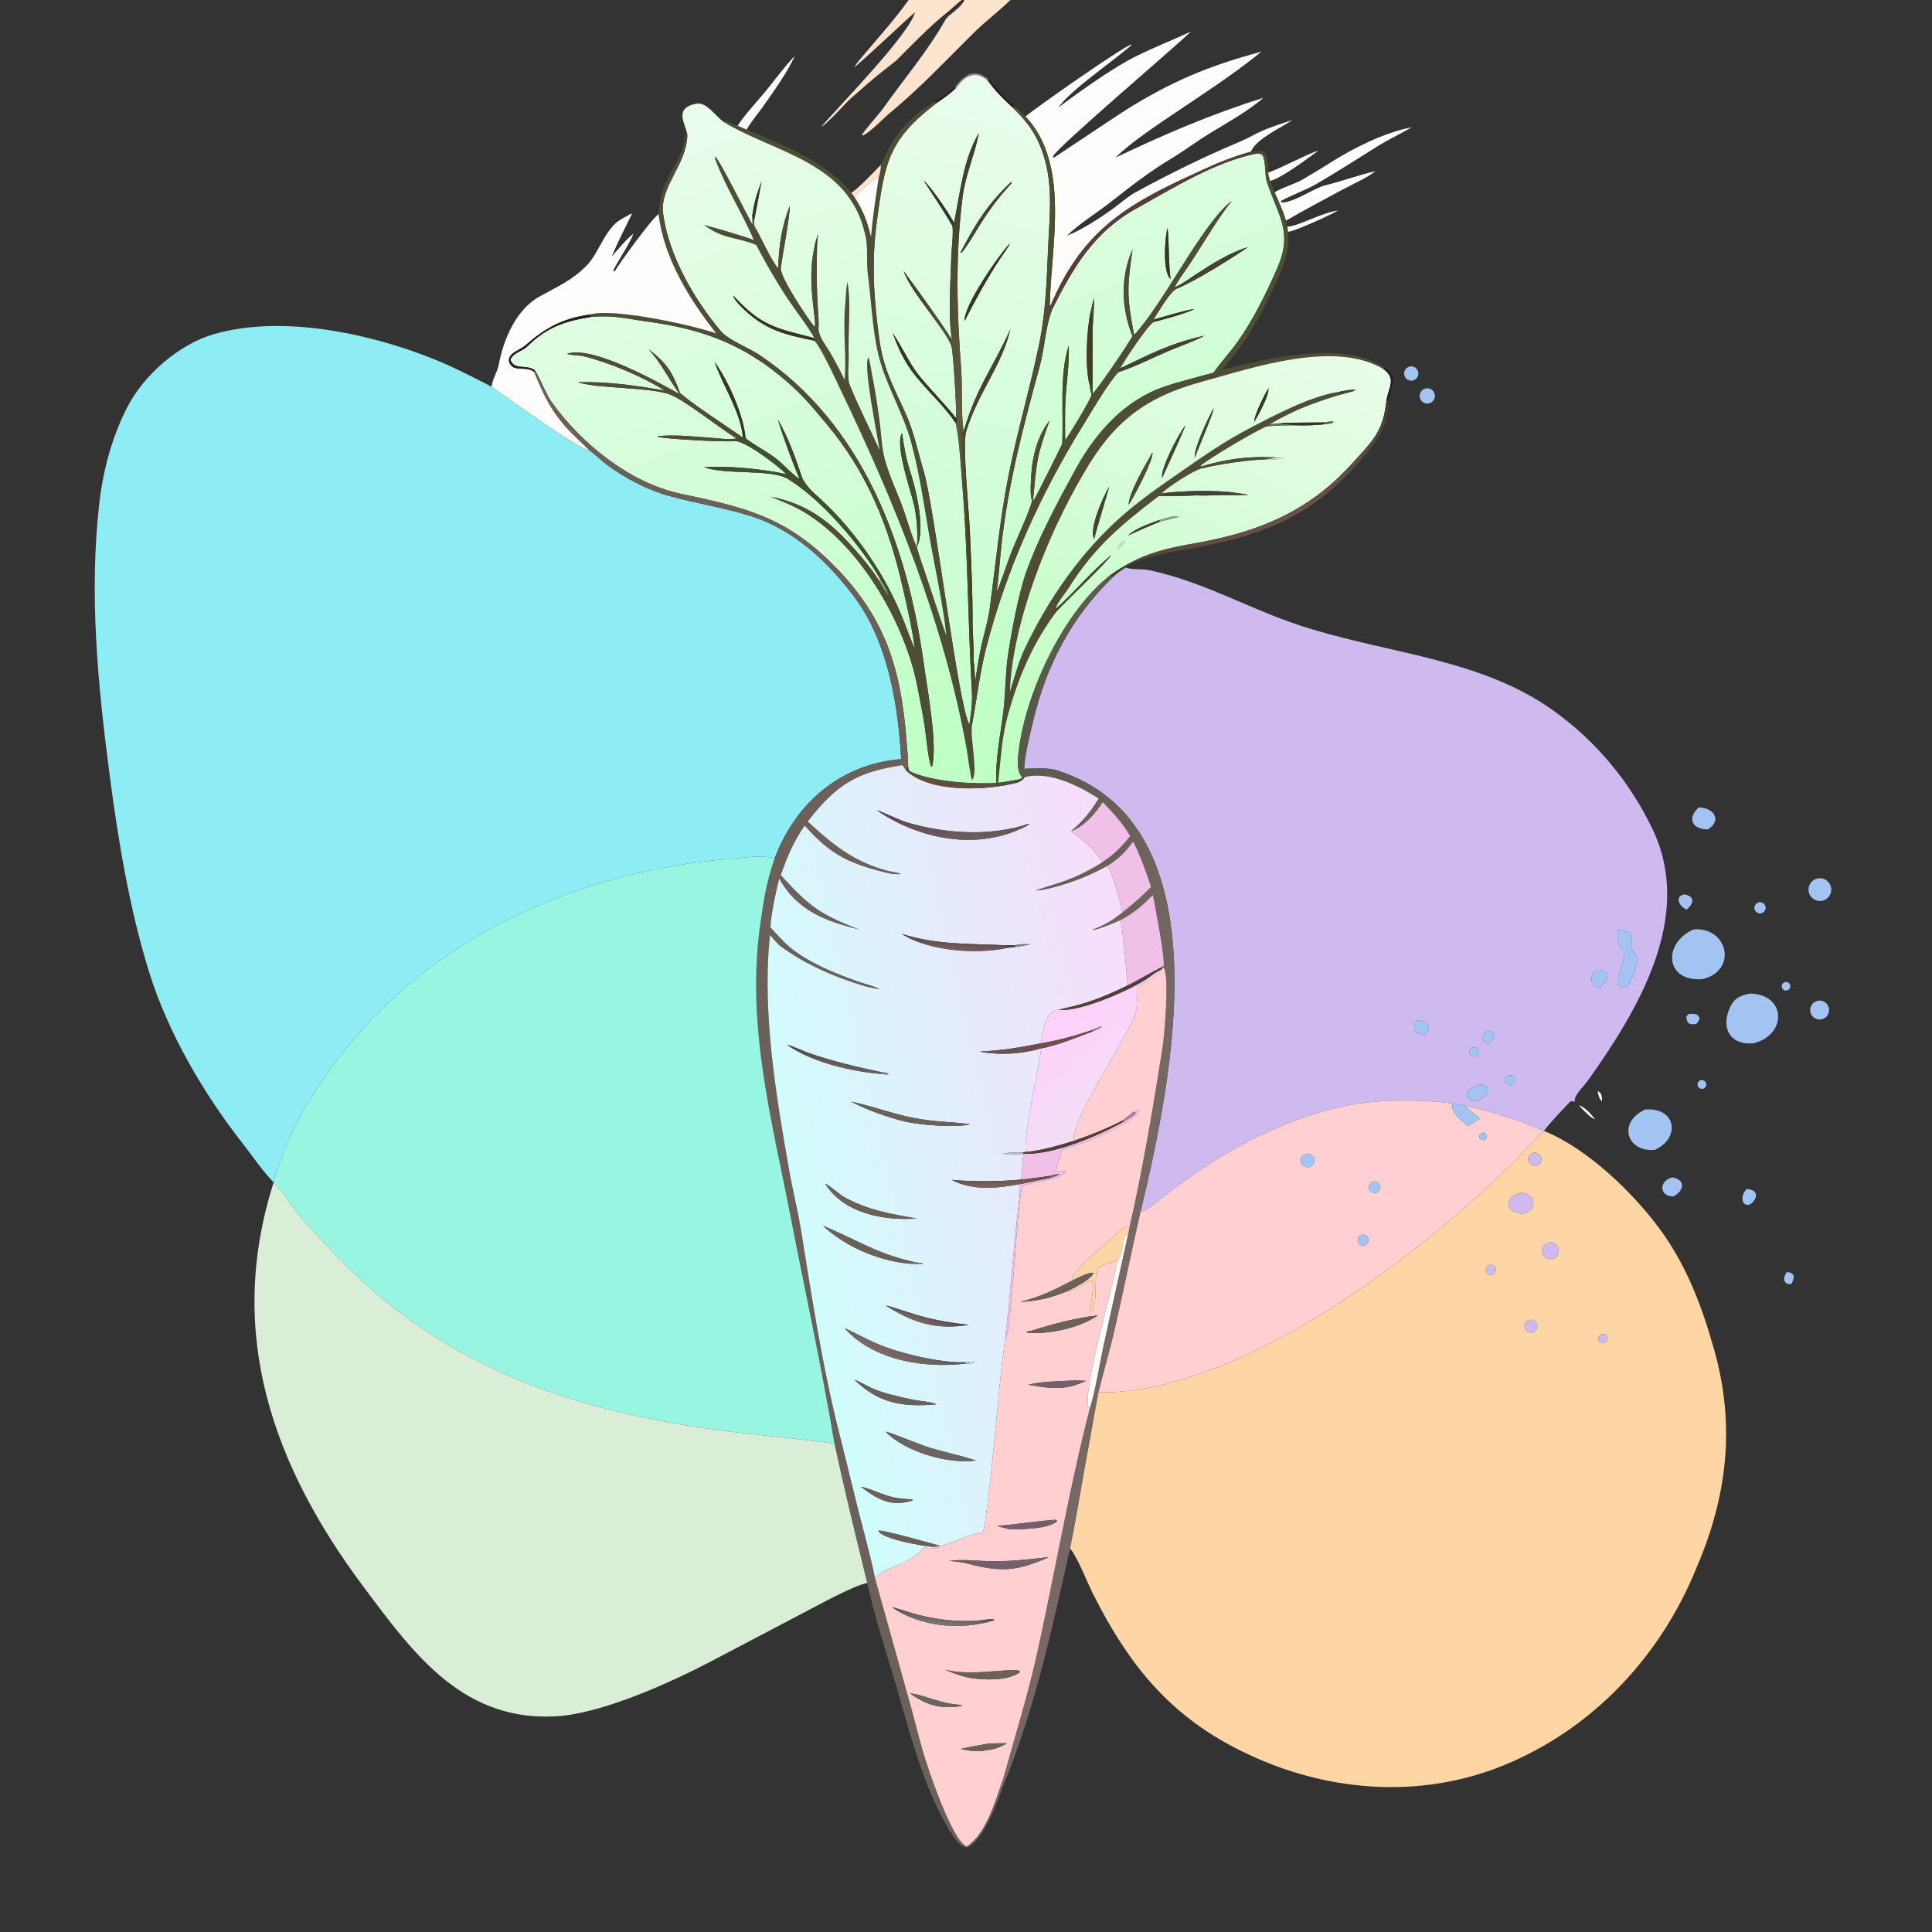<svg width="1024" height="1024" viewBox="0 0 1024 1024" fill="none" xmlns="http://www.w3.org/2000/svg">
<rect x="0" y="0" width="1024" height="1024" fill="#333333" stroke="none"/>
<path d="M481.576 0H509.822C507.875 1.184 504.668 4.431 502.674 6.021C492.677 13.995 484.174 22.942 475.172 31.936C474.593 32.514 469.315 36.578 468.256 37.418C462.333 42.111 456.896 46.866 451.302 51.833C447.056 55.604 439.393 64.838 435.188 67.32C444.658 56.155 481.518 18.825 485.022 6.426C480.658 10.092 454.928 34.532 452.758 35.55C454.311 33.036 455.964 31.308 457.845 29.068C466.037 19.311 474.149 10.406 481.576 0Z" fill="#FDE4CF"/>
<path d="M511.184 0H535.504C529.648 5.832 522.754 10.88 516.82 16.723C502.114 31.205 488.088 46.267 472.151 59.439C467.697 63.12 462.447 69.03 457.495 71.808L456.871 71.594C457.177 70.193 466.323 59.941 468.04 57.51C479.146 41.789 491.624 27.301 501.096 10.437C502.616 7.73 509.094 4.607 511.184 0Z" fill="#FDE4CF"/>
<path d="M543.551 61.727C548.44 57.487 596.885 23.475 600.053 23.433L600.063 23.407L599.562 23.502L599.45 24.157C589.521 32.778 567.04 48.012 560.994 56.979C571.057 49.312 586.848 38.197 597.651 32.17C607.076 26.912 620.95 21.534 631.13 16.762L630.423 17.458C621.697 25.898 559.494 78.733 558.111 82.893L558.448 83.688C558.555 83.657 592.336 61.056 596.054 58.713C620.502 43.303 640.903 34.753 668.606 27.39C653.264 39.781 638.818 49.042 622.521 60.031C613.965 65.801 598.264 76.221 591.325 83.512C616.922 71.236 642.434 60.368 669.541 51.881C659.931 60.31 647.263 66.599 636.547 73.636C631.591 76.89 625.951 80.961 620.964 83.956C609.553 90.81 599.537 98.507 589.127 106.744C581.887 112.473 572.064 118.491 565.526 124.911C572.866 122.132 582.889 115.62 589.257 111.086C592.743 108.605 597.819 104.137 601.396 102.179C619.464 92.291 638.163 83.049 657.169 75.102C661.388 73.338 665.492 70.814 669.534 69.104C674.151 67.152 680.3 65.132 685.1 63.59C678.281 68.105 666.303 73.421 663.24 79.922C663.112 80.09 662.985 80.257 662.857 80.424C649.838 84.082 641.422 88.185 629.459 93.699C594.019 110.034 572.797 124.542 556.94 161.775L556.395 161.858C557.067 130.019 567.389 87.191 543.551 61.727Z" fill="#FEFDFC"/>
<path d="M390.973 66.707C393.24 62.683 401.628 53.295 405.142 49.145C408.66 44.991 417.659 32.972 421.18 29.808C417.28 38.433 409.826 48.847 404.302 56.632C401.806 60.149 397.622 65.112 395.71 68.756L390.973 66.707Z" fill="#FEFDFC"/>
<path d="M506.062 46.245C511.036 39.768 516.073 35.608 523.694 41.883L523.464 42.598C519.472 39.408 515.904 38.578 511.375 41.627C508.942 43.264 508.458 44.918 506.641 46.652L506.062 46.245Z" fill="#838182"/>
<path d="M506.641 46.652C508.458 44.918 508.942 43.264 511.375 41.627C515.904 38.578 519.472 39.408 523.464 42.598C527.862 48.585 530.92 51.577 536.381 56.669C543.451 63.532 548.129 69.18 551.719 78.409C558.61 96.123 556.315 113.062 555.523 131.327C554.721 149.856 554.221 167.961 549.939 186.2C545.308 207.977 539.058 229.433 534.7 251.228C529.966 274.903 527.731 298.957 524.532 322.85C523.686 329.168 521.523 335.975 520.155 342.273C518.779 348.607 517.797 354.863 516.834 361.274C516.696 358.764 516.488 352.483 516.055 350.322C516.334 344.374 515.446 335.571 515.472 329.385C515.54 313.816 514.696 296.773 514.056 281.53C513.616 271.05 510.079 236.573 511.987 229.001C518.315 208.026 530.988 194.004 535.557 174.358C525.979 195.662 517.851 204.607 510.813 228.461C509.327 221.882 510.075 203.846 509.491 196.331C507.11 165.707 506.327 134.908 510.192 104.372C511.627 93.038 516.468 82.478 518.656 71.368L518.82 70.508C510.407 84.697 508.958 102.369 505.648 118.024C502.629 112.594 493.987 99.692 489.546 95.635C494.613 103.753 500.167 111.53 504.821 119.854C505.396 124.16 504.3 131.8 504.187 136.474C503.87 149.616 502.337 167.316 504.599 180.048C495.889 166.788 488.283 156.34 478.955 143.695C482.763 155.066 501.925 175.437 504.322 183.619C505.343 187.105 507.13 218.677 506.766 221.635C500.148 213.294 492.645 206.102 486.343 198.064C481.885 192.377 477.837 183.178 473.102 176.494C475.9 184.012 478.616 190.253 483.426 196.822C490.476 206.45 500.087 214.434 506.626 224.387L506.641 224.72C508.518 232.917 509.362 248.69 510.077 257.45C513.078 294.216 512.937 329.992 515.16 367.012C515.376 373.407 514.724 377.661 513.804 383.998C508.082 375.406 495.127 267.793 489.627 249.884C487.142 241.789 484.394 229.056 480.479 220.222C474.216 206.087 468.406 196.414 466.197 180.766C463.112 158.916 461.792 139.202 464.738 117.32C468.929 86.194 470.76 74.176 496.483 54.556C499.902 52.245 503.764 49.584 506.641 46.652ZM535.887 96.458C523.61 107.981 516.766 118.966 509.204 133.634C509.316 133.794 509.382 134.049 509.573 134.091C513.404 129.484 516.867 123.044 520.188 117.87C525.293 109.916 529.767 104.039 536.144 97.121C535.945 96.466 536.051 96.599 535.887 96.458ZM535.236 129.041C529.5 135.003 510.684 162.05 511.274 170.097C517.036 158.837 523.001 147.929 529.927 137.326C530.706 136.133 535.227 129.946 535.236 129.041Z" fill="url(#paint0_linear_17_13244)"/>
<path d="M523.695 41.883C528.362 47.26 532.645 51.685 537.913 56.542L536.382 56.669C530.921 51.577 527.863 48.585 523.465 42.598L523.695 41.883Z" fill="#261F1C"/>
<path d="M495.52 53.947C498.906 51.682 503.204 49.026 506.063 46.245L506.641 46.652C503.764 49.583 499.902 52.245 496.483 54.556L495.52 53.947Z" fill="#261F1C"/>
<path d="M363.149 71.552C361.802 64.481 356.379 57.481 367.637 54.495C375.765 52.339 378.53 60.397 384.782 64.005L383.456 64.582C379.073 61.295 374.344 53.891 369.024 54.947C356.662 57.401 363.531 65.777 364.316 71.588L363.149 71.552Z" fill="#373626"/>
<path d="M466.867 87.306C474.024 71.435 480.339 63.087 495.521 53.947L496.484 54.556C470.761 74.176 468.93 86.194 464.739 117.32C461.793 139.202 463.113 158.916 466.198 180.766C468.407 196.414 474.217 206.087 480.48 220.222C484.395 229.056 487.143 241.789 489.628 249.884C495.128 267.793 508.083 375.406 513.805 383.998L515.204 384.094C513.976 391.039 518.683 409.88 515.223 413.36C514.486 412.574 512.735 399.028 512.348 396.891C500.253 329.985 474.547 266.979 445.224 205.947C443.098 201.524 434.444 182.63 431.485 180.544L431.469 179.153C430.993 177.117 422.435 165.441 420.775 163.102C413.233 152.473 406.891 141.311 400.755 129.814C389.898 125.373 383.589 127 373.066 119.196C379.344 120.727 393.665 125.025 399.52 127.2C393.496 112.953 384.386 99.006 378.872 83.797L379.19 82.955L378.978 82.759C381.75 85.223 395.525 113.216 398.866 119.089C398.724 117.507 398.702 116.128 398.672 114.549L399.808 116.423C399.74 117.124 399.579 119.283 399.885 119.79C403.447 125.71 408.368 137.334 412.483 142.233L413.828 142.258C414.071 147.615 427.263 167.566 431.296 172.628L431.999 172.857L433.924 172.706C433.106 177.923 438.183 183.37 440.707 188.026C443.158 192.549 445.546 196.656 447.69 201.404C448.763 188.778 446.624 174.248 448.002 161.399C448.427 157.432 448.218 153.375 449.21 149.443L449.347 150.323C451.133 162.156 449.383 176.173 449.829 188.191C449.968 191.959 449.019 200.439 450.273 203.611C454.903 215.321 461.104 227.139 466.241 238.673C465.117 231.277 457.28 193.401 460.256 189.402C461.048 191.099 461.658 195.801 462.114 198.044C463.812 206.409 465.044 214.726 466.207 223.173C466.874 228.024 467.259 234.96 468.104 239.52C470.002 249.754 475.782 260.969 479.217 270.955C480.764 275.451 484.005 286.337 486.009 289.911C486.73 292.949 488.023 296.664 489.044 299.639C493.295 312.021 497.219 324.678 501.622 336.986C499.709 319.043 495.095 299.196 492.075 281.182C489.41 265.278 487.147 250.11 482.951 234.511C478.612 218.384 469.25 203.644 465.506 187.77C462.342 174.357 461.804 159.139 459.987 145.434C459.032 138.23 460.415 130.254 458.218 123.037C449.476 85.842 410.251 80.814 384.05 64.946L383.457 64.582L384.783 64.005L390.972 66.707L395.709 68.756C414.249 76.334 438.431 86.011 451.127 102.155L452.855 104.395C457.943 112.519 459.314 116.34 461.695 125.593C462.446 115.357 464.187 104.298 465.749 94.145C466.453 91.446 466.901 90.153 466.867 87.306Z" fill="#4E4E35"/>
<path d="M364.317 71.588C363.532 65.777 356.663 57.401 369.025 54.947C374.345 53.891 379.074 61.295 383.457 64.582L384.05 64.946C410.251 80.814 449.476 85.842 458.218 123.037C460.415 130.254 459.032 138.23 459.987 145.434C461.804 159.139 462.342 174.357 465.506 187.77C469.25 203.644 478.612 218.384 482.951 234.511C487.147 250.11 489.41 265.278 492.075 281.182C495.095 299.196 499.709 319.043 501.622 336.986C497.219 324.678 493.295 312.021 489.044 299.639C488.023 296.664 486.73 292.949 486.009 289.911C490.662 280.286 485.511 259.405 482.383 249.785C480.13 242.857 479.184 236.711 478.104 229.552C474.076 235.901 482.886 260.452 484.5 267.726C485.939 274.219 486.578 283.272 486.009 289.911C484.005 286.337 480.764 275.451 479.217 270.955C475.782 260.969 470.002 249.754 468.104 239.52C467.259 234.96 466.874 228.024 466.207 223.173C465.044 214.726 463.812 206.409 462.114 198.044C461.658 195.801 461.048 191.099 460.256 189.402C457.28 193.401 465.117 231.277 466.241 238.673C461.104 227.139 454.903 215.321 450.273 203.611C449.019 200.439 449.968 191.959 449.829 188.191C449.383 176.173 451.133 162.156 449.347 150.323L449.21 149.443C448.218 153.375 448.427 157.432 448.002 161.399C446.624 174.248 448.763 188.778 447.69 201.404C445.546 196.656 443.158 192.549 440.707 188.026C438.183 183.37 433.106 177.923 433.924 172.706C433.946 170.146 433.787 167.326 433.593 164.755C432.765 153.801 432.709 143.251 433.022 132.265C432.977 129.517 433.325 126.776 433.591 124.034C432.656 126.769 432.251 128.057 431.671 130.949C429.339 141.614 429.817 150.805 430.959 161.603C431.263 164.469 432.159 170.352 431.999 172.857L431.296 172.628C427.263 167.566 414.071 147.615 413.828 142.258C414.896 133.697 418.512 116.135 418.655 108.939C414.337 119.794 412.741 130.564 412.483 142.233C408.368 137.334 403.447 125.71 399.885 119.79C399.579 119.283 399.74 117.124 399.808 116.423L403.672 96.055C400.827 103.631 399.904 106.594 398.672 114.549C398.702 116.128 398.724 117.507 398.866 119.089C395.525 113.216 381.75 85.223 378.978 82.759L379.19 82.956L378.872 83.797C384.386 99.006 393.496 112.953 399.52 127.2C393.665 125.025 379.344 120.727 373.066 119.196C383.589 127 389.898 125.373 400.755 129.814C406.891 141.311 413.233 152.473 420.775 163.102C422.435 165.441 430.993 177.117 431.469 179.153C411.108 173.849 403.596 172.973 388.703 156.683C388.746 158.59 392.624 162.41 394.113 163.82C406.008 175.094 416.058 177.35 431.485 180.544C434.444 182.63 443.098 201.524 445.224 205.947C474.547 266.979 500.253 329.985 512.348 396.891C512.735 399.028 514.486 412.574 515.223 413.36C518.683 409.88 513.976 391.039 515.204 384.094C517.558 371.324 519.362 356.536 522.523 344.072C533.058 302.529 551.454 261.986 573.961 225.554C578.918 217.53 586.664 204.044 592.698 197.293C601.35 194.522 611.342 189.399 619.903 185.795C624.821 183.725 634.378 180.319 638.355 177.906C619.744 182.183 610.645 187.205 593.718 195.229C595.463 191.567 608.941 171.433 611.54 170.621C617.133 169.28 627.766 166.299 632.9 163.921C631.599 163.417 614.137 168.636 611.315 169.437C613.774 165.617 620.197 154.52 623.526 153.079C633.098 149.303 652.925 136.857 661.422 131.025C652.181 133.614 642.013 140.066 633.937 145.371C631.006 147.296 625.591 151.207 622.576 152.217C624.429 148.712 626.851 145.368 629.107 142.094C637.284 130.228 643.88 117.827 652.842 106.483C637.047 118.723 617.519 159.727 601.113 177.591C597.146 156.825 597.359 152.415 600.288 132.187C593.743 146.686 594.302 163.5 600.231 178.154C598.86 181.195 580.81 207.642 579.097 208.695L579.069 203.546L579.055 173.635C579.508 171.095 579.811 161.161 580.006 157.821C579.032 160.734 578.701 162.081 578.091 165.062C575.942 174.732 574.929 194.801 577.538 204.042C577.774 205.64 577.965 207.719 578.604 209.132C578.477 211.101 566.356 231.223 564.548 233.258C564.527 226.432 564.352 218.128 564.761 211.428C565.356 201.69 566.8 192.946 566.484 183.022C561.385 198.299 563.788 219.211 563.005 235.167C562.813 235.967 549.127 263.356 548.035 264.898L547.505 265.104C549.536 244.857 549.18 242.584 556.341 222.797C548.528 232.898 546.541 245.283 546.291 257.77C546.256 259.511 546.193 263.727 547.004 265.154C546.835 268.708 537.147 289.272 535.34 294.521C533.832 298.901 530.057 309.717 528.22 313.931C529.36 305.558 529.938 296.734 530.857 288.334C534.386 256.085 542.56 225.256 551.109 194.069C553.785 184.306 553.98 173.465 557.719 163.889C568.718 141.962 579.717 123.058 602.078 110.629C621.581 99.788 644.446 85.462 666.49 81.287C667.767 81.569 669 81.563 669.54 82.892C670.761 85.903 670.471 93.281 671.385 96.087C677.367 114.472 685.528 122.583 676.954 142.168C671.264 155.167 664.644 168.68 656.353 180.585C652.375 186.298 647.113 191.916 643.188 197.538C634.82 199.872 625.705 202.072 617.637 204.756C596.292 211.856 580.834 229.157 570.215 248.501C561.028 265.235 550.082 285.559 543.754 303.682C539.75 315.152 536.074 335.108 534.212 347.487C532.864 356.453 532.937 368.343 531.746 377.706C530.575 386.906 527.077 405.878 528.174 415.017C515.843 415.694 495.18 414.493 482.931 409.177C481.525 408.566 481.53 407.267 481.326 406.066C481.392 401.915 480.805 396.926 480.493 392.8C477.601 354.573 469.359 327.072 441.507 299.225C416.015 273.736 394.797 268.919 360.926 261.721C333.961 255.991 308.675 235.514 292.744 213.614C289.185 208.784 286.923 201.648 283.565 196.312C279.004 192.849 272.75 196.488 270.566 190.811C271.528 187.144 277.078 185.976 279.265 183.821C289.667 173.577 298.888 170.282 313.498 167.938C326.145 167.027 331.372 168.848 343.018 170.431C372.466 174.433 394.263 182.483 416.966 202.155C425.856 209.858 430.218 215.386 437.483 223.973C459.578 250.092 471.241 279.116 478.638 312.172C481.058 322.99 483.484 332.71 484.824 343.965C480.714 334.322 478.81 327.447 473.916 317.534C464.948 298.655 450.795 279.151 435.429 264.984C431.391 261.261 427.929 258.478 425.294 253.602C421.786 243.195 417.862 231.879 412.302 222.361C414.754 230.841 420.264 245.669 423.738 253.811C421.954 253.183 414.375 245.473 412.157 243.68C406.971 239.489 400.183 236.221 395.16 232.268C394.112 219.931 386.081 202.031 378.771 191.801C382.735 203.781 392.804 218.614 393.738 231.897C383.952 225.135 369.315 215.719 360.488 208.397C356.389 197.214 353.208 192.263 343.887 185.203C350.98 193.171 354.284 200.806 360.236 208.905C347.951 202.076 313.761 182.925 300.558 187.514C301.43 188.238 307.596 188.362 309.288 188.786C323.017 192.222 340.295 199.443 352.19 206.919C335.733 204.215 323.167 202.281 306.276 202.554C306.489 202.627 306.702 202.701 306.915 202.775C317.955 206.102 345.694 205.142 355.727 209.36C363.863 212.781 381.423 226.949 390.484 232.417C385.228 233.138 380.199 232.239 374.963 231.889C366.464 231.32 357.105 230.266 348.638 231.2L348.754 231.576C354.305 232.815 383.878 234.36 389.46 233.805C395.18 233.635 412.517 247.01 416.728 251.299C405.01 248.656 385.518 246.701 373.19 247.63L373.916 247.879C385.22 251.713 408.765 248.521 417.615 253.871C435.414 264.632 456.873 289.874 466.531 306.981L465.845 307.71C462.348 301.973 457.247 295.955 452.773 290.895C440.076 276.538 427.893 267.037 408.747 263.333C411.257 264.353 413.865 265.493 416.325 266.479C451.385 280.524 479.356 328.092 486.198 363.742C487.502 370.538 488.917 377.36 489.996 384.232C490.779 389.22 491.921 402.261 493.53 406.283L494.04 406.3C497.064 394.623 491.299 363.959 489.609 351.659C480.969 288.806 457.236 224.626 402.314 187.995C396.751 184.285 386.111 180.324 382.026 175.462C367.855 158.653 354.434 135.372 351.462 113.283C349.53 98.923 363.867 87.593 364.317 71.588ZM618.739 120.824C617.485 125.908 616.016 144.162 620.439 147.845C619.295 140.99 619.601 123.717 618.739 120.824Z" fill="url(#paint1_linear_17_13244)"/>
<path d="M536.382 56.669L537.913 56.542C539.898 58.29 541.655 59.859 543.55 61.727C567.388 87.191 557.066 130.019 556.394 161.858L556.197 162.819L557.719 163.889C553.98 173.465 553.785 184.306 551.109 194.069C542.56 225.256 534.386 256.085 530.857 288.334C529.938 296.734 529.36 305.558 528.22 313.931C530.057 309.717 533.832 298.901 535.34 294.521C537.147 289.272 546.835 268.708 547.004 265.154L547.505 265.104L548.035 264.898C549.127 263.356 562.813 235.967 563.005 235.167C563.599 234.551 564.024 233.939 564.548 233.258C566.356 231.223 578.477 211.101 578.604 209.132L579.097 208.695C580.81 207.642 598.86 181.195 600.231 178.154L601.113 177.591C617.519 159.727 637.047 118.723 652.842 106.483C643.88 117.827 637.284 130.228 629.107 142.094C626.851 145.368 624.429 148.712 622.576 152.217L623.526 153.079C620.197 154.52 613.774 165.617 611.315 169.437L611.54 170.621C608.941 171.433 595.463 191.567 593.718 195.229C593.249 196.04 592.899 196.434 592.698 197.293C586.664 204.044 578.918 217.53 573.961 225.554C551.454 261.986 533.058 302.529 522.523 344.072C519.362 356.536 517.558 371.324 515.204 384.094L513.805 383.998C514.725 377.661 515.377 373.407 515.161 367.012C516.848 364.268 515.61 354.288 516.056 350.322C516.489 352.483 516.697 358.764 516.835 361.274C517.798 354.863 518.78 348.607 520.156 342.273C521.524 335.975 523.687 329.168 524.533 322.85C527.732 298.957 529.967 274.903 534.701 251.228C539.059 229.433 545.309 207.977 549.94 186.2C554.222 167.961 554.722 149.856 555.524 131.327C556.316 113.062 558.611 96.123 551.72 78.409C548.13 69.179 543.452 63.532 536.382 56.669Z" fill="#4E4E35"/>
<path d="M675.586 102.005C677.513 100.237 686.896 97.226 689.913 95.428C694.992 92.401 700.3 89.324 705.27 86.141C717.419 78.361 733.949 70.203 748.307 67.427C742.351 70.891 735.361 74.229 729.717 77.781C718.976 84.541 708.669 91.103 697.706 97.533C692.63 100.511 681.889 104.526 678.829 106.671L679.277 107.351C686.085 107.357 696.233 99.69 702.754 98.116C711.206 96.076 720.663 92.593 728.984 90.727C724.756 94.234 715.96 98.094 710.809 100.897C701.043 106.211 691.184 111.339 681.583 116.98C680.234 112.267 677.595 106.534 675.586 102.005Z" fill="#FEFDFC"/>
<path d="M363.151 71.552L364.318 71.588C363.868 87.593 349.531 98.923 351.463 113.283C354.435 135.372 367.856 158.653 382.027 175.462C386.112 180.324 396.752 184.285 402.315 187.995C457.237 224.626 480.97 288.806 489.61 351.659C491.3 363.959 497.065 394.623 494.041 406.3L493.531 406.283C491.922 402.261 490.78 389.22 489.997 384.232C488.918 377.36 487.503 370.538 486.199 363.742C479.357 328.092 451.386 280.524 416.326 266.479C413.866 265.493 411.258 264.353 408.748 263.333C427.894 267.037 440.077 276.538 452.774 290.895C457.248 295.955 462.349 301.973 465.846 307.71C467.34 310.209 469.317 313.771 471.129 315.912C472.211 316.752 471.774 316.565 473.103 316.756L473.917 317.534C478.811 327.447 480.715 334.322 484.825 343.965C483.485 332.71 481.059 322.99 478.639 312.172C471.242 279.116 459.579 250.092 437.484 223.973C430.219 215.386 425.857 209.858 416.967 202.155C394.264 182.483 372.467 174.433 343.019 170.431C331.373 168.848 326.146 167.027 313.499 167.938C313.299 167.285 313.147 167.291 312.625 166.712C324.629 163.087 366.634 172.174 379.635 176.712C365.355 158.625 351.906 136.871 349.056 113.529C349.961 92.73 362.29 86.49 363.151 71.552Z" fill="#4E4E35"/>
<path d="M505.65 118.024C508.96 102.369 510.409 84.697 518.822 70.508L518.658 71.368C516.47 82.478 511.629 93.038 510.194 104.372C506.329 134.908 507.112 165.707 509.493 196.331C510.077 203.846 509.329 221.882 510.815 228.461L510.884 229.007C510.043 229.271 510.46 229.29 509.634 228.928C509.139 226.188 509.484 225.035 506.643 224.72L506.628 224.387C506.834 224.034 507.143 223.161 507.306 222.743L506.768 221.635C507.132 218.677 505.345 187.105 504.324 183.619C501.927 175.437 482.765 155.066 478.957 143.695C488.285 156.34 495.891 166.788 504.601 180.048C502.339 167.316 503.872 149.616 504.189 136.474C504.302 131.8 505.398 124.16 504.823 119.854C505.35 118.993 505.299 118.984 505.65 118.024Z" fill="url(#paint2_linear_17_13244)"/>
<path d="M662.854 80.424C665.67 79.775 666.216 79.808 669.122 79.96C668.309 80.457 667.316 81.244 666.488 81.287C644.444 85.462 621.579 99.788 602.076 110.629C579.715 123.058 568.716 141.962 557.717 163.889L556.195 162.819L556.392 161.858L556.937 161.775C572.794 124.542 594.016 110.034 629.456 93.699C641.419 88.185 649.835 84.082 662.854 80.424Z" fill="#543F38"/>
<path d="M669.125 79.96C672.476 83.125 671.931 86.769 672.116 91.522C672.418 92.824 672.791 94.668 673.174 95.894C673.757 97.376 674.952 100.72 675.588 102.005C677.597 106.534 680.236 112.267 681.585 116.98L682.33 120.202L682.735 122.871C684.191 134.708 678.103 145.954 673.232 156.377C668.387 166.744 662.497 177.083 655.625 186.176C653.135 189.471 650.296 192.669 647.835 195.979C669.442 190.67 710.331 179.785 733.069 194.422C733.21 194.55 733.352 194.679 733.493 194.808L733.319 195.64C707.152 180.019 664.117 194.964 637.486 202.184C606.855 210.489 589.871 223.782 574.186 251.251C555.71 282.601 536.539 329.86 535.261 366.732C537.178 360.36 539.93 350.663 542.709 344.727C555.382 317.66 573.256 291.956 595.965 272.359C606.189 263.537 615.768 257.095 626.656 249.511C638.291 241.408 649.052 233.942 661.639 227.354C675.248 220.232 694.666 209.85 709.916 207.638L710.487 209.175C695.549 213.769 686.751 216.958 673.014 224.87L671.481 225.98C665.621 228.26 641.423 242.683 636.618 246.601L636.438 247.355L637.144 248.217C632.822 249.151 618.303 258.488 615.724 261.602L615.972 262.223C621.704 262.793 628.515 261.824 634.174 262.574C628.028 263.126 620.387 262.942 614.093 262.996C594.753 277.728 579.888 290.149 566.88 310.999C565.126 313.81 560.135 319.643 559.582 322.681L559.437 323.573L559.985 324.111C547.378 340.96 539.966 358.456 534.306 378.669C530.878 390.91 530.477 402.424 529.034 414.878L528.175 415.017C527.078 405.878 530.576 386.906 531.747 377.706C532.938 368.343 532.865 356.453 534.213 347.487C536.075 335.108 539.751 315.152 543.755 303.682C550.083 285.559 561.029 265.235 570.216 248.501C580.835 229.157 596.293 211.856 617.638 204.756C625.706 202.072 634.821 199.872 643.189 197.538C647.114 191.916 652.376 186.298 656.354 180.585C664.645 168.68 671.265 155.167 676.955 142.168C685.529 122.583 677.368 114.472 671.386 96.087C670.472 93.281 670.762 85.903 669.541 82.892C669.001 81.563 667.768 81.569 666.491 81.287C667.319 81.245 668.312 80.457 669.125 79.96Z" fill="#4E4E35"/>
<path d="M672.113 91.522C680.73 88.319 691.406 82.252 698.92 79.738C693.33 83.772 679.221 94.493 673.171 95.894C672.788 94.667 672.415 92.824 672.113 91.522Z" fill="#FEFDFC"/>
<path d="M451.129 102.155C453.679 101.235 464.607 89.81 466.869 87.306C466.903 90.153 466.455 91.446 465.751 94.145C462.262 94.459 455.793 101.756 452.857 104.395L451.129 102.155Z" fill="#FDE4CF"/>
<path d="M452.855 104.395C455.791 101.756 462.26 94.459 465.749 94.145C464.187 104.298 462.446 115.357 461.695 125.593C459.314 116.34 457.943 112.519 452.855 104.395Z" fill="#FEFDFC"/>
<path d="M489.547 95.635C493.988 99.692 502.63 112.594 505.649 118.024C505.298 118.984 505.349 118.993 504.822 119.854C500.168 111.53 494.614 103.753 489.547 95.635Z" fill="#373626"/>
<path d="M509.572 134.091C509.381 134.049 509.315 133.794 509.203 133.634C516.765 118.966 523.609 107.981 535.886 96.457C536.05 96.599 535.944 96.466 536.143 97.121C529.766 104.039 525.292 109.916 520.187 117.87C516.866 123.044 513.403 129.484 509.572 134.091Z" fill="#444331"/>
<path d="M398.672 114.549C399.904 106.594 400.827 103.631 403.672 96.054L399.808 116.423L398.672 114.549Z" fill="#373626"/>
<path d="M412.484 142.233C412.742 130.564 414.338 119.794 418.656 108.939C418.513 116.135 414.897 133.697 413.829 142.258L412.484 142.233Z" fill="#4E4E35"/>
<path d="M682.328 120.202C689.496 119.419 698.908 113.298 709.258 111.503C705.904 113.687 685.958 122.695 682.733 122.871L682.328 120.202Z" fill="#FEFDFC"/>
<path d="M335.737 123.834C333.581 129.84 325.065 141.913 324.98 143.876L325.917 143.641C328.256 139.573 346.013 115.114 349.056 113.529C351.906 136.871 365.355 158.625 379.635 176.712C366.634 172.174 324.629 163.087 312.625 166.712C298.09 168.744 289.052 173.773 278.165 183.283C275.706 185.431 268.556 187.375 269.905 192.041C272.005 197.635 278.94 193.622 283.125 197.189C288.594 210.354 292.348 218.483 302.604 229.146C305.595 232.256 309.732 235.902 312.51 238.818C306 237.939 268.123 210.235 260.477 204.938C261.278 200.45 263.6 197.004 264.317 193.482C266.855 179.83 273.466 163.942 286.331 156.951C295.217 152.121 303.918 148.121 311.237 140.445C316.974 134.428 320.338 122.889 327.343 117.451C329.141 116.056 332.454 114.48 334.559 113.205L334.838 113.532C330.82 121.827 327.893 127.342 324.136 136.156C327.453 132.315 331.855 126.819 335.737 123.834Z" fill="#FEFDFC"/>
<path d="M620.441 147.845C616.018 144.162 617.487 125.908 618.741 120.824C619.603 123.717 619.297 140.99 620.441 147.845Z" fill="#373626"/>
<path d="M431.672 130.949C432.252 128.057 432.657 126.769 433.592 124.034C433.326 126.776 432.978 129.517 433.023 132.265L431.672 130.949Z" fill="#444331"/>
<path d="M511.275 170.097C510.685 162.05 529.501 135.003 535.237 129.041C535.228 129.946 530.707 136.133 529.928 137.326C523.002 147.929 517.037 158.837 511.275 170.097Z" fill="#373626"/>
<path d="M431.672 130.949L433.023 132.265C432.71 143.251 432.766 153.801 433.594 164.755C433.788 167.326 433.947 170.146 433.925 172.706L432 172.857C432.16 170.352 431.264 164.469 430.96 161.603C429.818 150.805 429.34 141.614 431.672 130.949Z" fill="#4E4E35"/>
<path d="M622.574 152.217C625.589 151.207 631.004 147.296 633.935 145.371C642.011 140.066 652.179 133.614 661.42 131.025C652.923 136.857 633.096 149.303 623.524 153.079L622.574 152.217Z" fill="#444331"/>
<path d="M600.286 132.187C597.357 152.415 597.144 156.825 601.111 177.591L600.229 178.154C594.3 163.5 593.741 146.686 600.286 132.187Z" fill="#4E4E35"/>
<path d="M431.485 180.544C416.058 177.35 406.008 175.094 394.113 163.82C392.624 162.41 388.746 158.59 388.703 156.683C403.596 172.973 411.108 173.849 431.469 179.153L431.485 180.544Z" fill="#373626"/>
<path d="M578.09 165.062C578.7 162.081 579.031 160.734 580.005 157.821C579.81 161.161 579.507 171.095 579.054 173.635C578.689 171.406 578.882 168.171 578.927 165.836L578.09 165.062Z" fill="#4E4E35"/>
<path d="M611.316 169.437C614.138 168.636 631.6 163.417 632.901 163.921C627.767 166.299 617.134 169.28 611.541 170.621L611.316 169.437Z" fill="#373626"/>
<path d="M578.092 165.062L578.929 165.836C578.884 168.171 578.691 171.406 579.056 173.635L579.07 203.546L577.539 204.042C574.93 194.801 575.943 174.732 578.092 165.062Z" fill="url(#paint3_linear_17_13244)"/>
<path d="M283.122 197.189C278.937 193.622 272.002 197.635 269.902 192.041C268.553 187.375 275.703 185.431 278.162 183.283C289.049 173.773 298.087 168.744 312.622 166.712C313.144 167.291 313.296 167.285 313.496 167.938C298.886 170.282 289.665 173.577 279.263 183.821C277.076 185.976 271.526 187.144 270.564 190.811C272.748 196.488 279.002 192.849 283.563 196.312L283.122 197.189Z" fill="#261F1C"/>
<path d="M144.988 626.617C138.746 620.213 133.678 612.428 128.184 605.495C107.437 578.891 88.911 547.095 78.867 514.682C68.662 481.752 62.617 445.225 58.15 411.104C51.903 363.382 47.138 314.978 52.609 266.958C54.606 249.435 59.183 232.105 67.177 216.363C75.858 199.088 94.635 182.488 113.46 177.08C149.197 166.815 195.075 176.488 229.112 189.999C239.488 194.118 250.695 199.828 260.475 204.938C268.121 210.235 305.998 237.939 312.508 238.818C316.039 241.304 319.097 244.51 322.579 247.013C332.018 253.799 343.396 259.788 354.598 262.861C369.132 266.849 384.005 269.102 398.334 273.674C421.208 280.972 439.343 298.268 453.379 317.172C470.706 340.9 476.003 373.544 477.642 402.344C445.632 404.942 421.66 425.458 410.512 455.113C405.2 452.863 392.595 454.775 386.577 455.258C310.128 461.388 233.101 494.226 184.225 554.837C166.383 576.963 152.562 599.408 144.988 626.617Z" fill="#8EECF5"/>
<path d="M510.812 228.461C517.851 204.607 525.978 195.662 535.556 174.358C530.987 194.004 518.315 208.026 511.987 229.001L510.882 229.007L510.812 228.461Z" fill="#444331"/>
<path d="M473.102 176.494C477.837 183.178 481.885 192.377 486.343 198.064C492.645 206.102 500.148 213.294 506.766 221.635L507.304 222.743C507.141 223.161 506.832 224.034 506.626 224.387C500.087 214.434 490.476 206.45 483.426 196.822C478.616 190.253 475.9 184.012 473.102 176.494Z" fill="#373626"/>
<path d="M593.719 195.229C610.646 187.205 619.745 182.183 638.356 177.906C634.379 180.319 624.822 183.725 619.904 185.795C611.343 189.399 601.351 194.522 592.699 197.293C592.9 196.434 593.25 196.04 593.719 195.229Z" fill="#444331"/>
<path d="M564.547 233.258C564.023 233.939 563.598 234.551 563.004 235.167C563.787 219.211 561.384 198.299 566.483 183.022C566.799 192.946 565.355 201.69 564.76 211.428C564.351 218.128 564.526 226.432 564.547 233.258Z" fill="#414F2B"/>
<path d="M360.489 208.397C369.316 215.719 383.953 225.135 393.739 231.897C392.033 232.537 390.897 232.643 389.461 233.805C383.879 234.36 354.306 232.815 348.755 231.576L348.639 231.2C357.106 230.266 366.465 231.32 374.964 231.889C380.2 232.239 385.229 233.138 390.485 232.417C381.424 226.949 363.864 212.781 355.728 209.36C345.695 205.142 317.956 206.102 306.916 202.775C306.703 202.701 306.49 202.627 306.277 202.554C323.168 202.281 335.734 204.215 352.191 206.919C340.296 199.443 323.018 192.222 309.289 188.786C307.597 188.362 301.431 188.238 300.559 187.514C313.762 182.925 347.952 202.076 360.237 208.905C354.285 200.806 350.981 193.171 343.888 185.203C353.209 192.263 356.39 197.214 360.489 208.397Z" fill="#4E4E35"/>
<path d="M535.258 366.732C536.536 329.86 555.707 282.601 574.183 251.251C589.868 223.782 606.852 210.489 637.483 202.184C664.114 194.964 707.149 180.019 733.316 195.64C740.378 201.026 735.868 204.994 734.786 212.685C733.099 228.189 728.04 233.174 717.605 244.612C712.241 250.491 708.166 254.596 701.869 259.685C681.586 276.079 658.574 283.471 633.365 287.937C622.474 289.867 610.9 292.202 600.922 297.352C596.363 299.583 592.281 302.023 588.204 305.065C563.962 324.105 544.075 366.208 540.11 396.787C539.512 401.403 538.421 408.604 541.931 412.182C540.337 413.234 539.322 413.254 537.452 413.582C535.348 413.936 530.963 414.783 529.031 414.878C530.474 402.424 530.875 390.91 534.303 378.669C539.963 358.456 547.375 340.96 559.982 324.111C564.124 319.327 586.992 297.922 588.943 294.24C578.479 302.816 569.701 313.68 559.579 322.681C560.132 319.643 565.123 313.81 566.877 310.999C579.885 290.149 594.75 277.728 614.09 262.996C620.384 262.942 628.025 263.126 634.171 262.574C638.335 262.746 642.65 262.549 646.827 262.43C652.085 262.511 656.578 262.563 661.857 262.26C659.369 261.787 656.905 261.49 654.396 261.157C645.734 259.716 624.737 260.011 615.721 261.602C618.3 258.488 632.819 249.151 637.141 248.217C645.41 246.067 662.655 243.627 670.869 243.457C674.689 243.78 676.533 243.574 680.229 242.854L679.999 242.441L677.699 242.603C663.777 241.493 649.774 243.152 636.435 247.355L636.615 246.601C641.42 242.683 665.618 228.26 671.478 225.98C677.065 225.486 680.681 225.41 686.28 225.401C691.849 225.621 696.443 225.401 701.965 224.884C704.331 224.646 704.892 224.645 707.094 223.887L707.15 223.499L706.697 224.158L706.444 223.341C704.512 223.443 703.812 223.507 701.927 223.892C694.606 224.031 687.427 223.923 680.061 224.172L673.011 224.87C686.748 216.958 695.546 213.769 710.484 209.175C712.893 208.294 716.875 207.764 718.544 206.696C715.796 206.326 712.713 207.128 709.913 207.638C694.663 209.85 675.245 220.232 661.636 227.354C649.049 233.942 638.288 241.408 626.653 249.511C615.765 257.095 606.186 263.537 595.962 272.359C573.253 291.956 555.379 317.66 542.706 344.727C539.927 350.663 537.175 360.36 535.258 366.732ZM614.363 275.663C609.057 277.626 601.927 279.978 597.832 283.845C603.695 281.153 608.971 278.844 614.938 276.405C618.152 275.535 622.109 274.883 625.051 273.735C622.023 273.129 617.373 274.779 614.363 275.663ZM672.286 205.879C670.482 208.59 664.466 220.571 664.836 223.497C666.768 220.329 672.796 209.352 672.286 205.879ZM643.216 216.44C640.356 221.53 632.848 237.281 633.216 242.625C634.703 238.498 643.448 218.412 643.216 216.44ZM628.222 225.517C624.945 229.539 614.654 249.026 616.028 253.192C617.343 250.253 628.217 226.59 628.222 225.517ZM610.812 239.865C607.425 245.655 598.181 261.462 598.228 267.534C600.747 263.948 611.619 243.248 610.812 239.865ZM587.851 257.916C584.868 263.049 577.004 280.134 579.916 285.719C580.76 281.803 587.836 258.819 587.851 257.916ZM596.047 286.53C594.852 287.539 592.907 288.903 592.433 290.25L593.142 290.632L596.179 287.137L596.047 286.53Z" fill="url(#paint4_linear_17_13244)"/>
<path d="M393.737 231.897C392.803 218.614 382.734 203.781 378.77 191.801C386.08 202.031 394.111 219.931 395.159 232.268L393.737 231.897Z" fill="#373626"/>
<path d="M749.814 201.291C747.978 202.311 745.662 201.642 744.653 199.799C743.644 197.956 744.329 195.644 746.178 194.647C748.011 193.66 750.297 194.336 751.296 196.163C752.296 197.989 751.634 200.279 749.814 201.291Z" fill="#A3C4F3"/>
<path d="M733.49 194.808C742.198 200.292 736.898 203.963 736.263 212.572L734.786 212.685C735.868 204.994 740.378 201.026 733.316 195.64L733.49 194.808Z" fill="#261F1C"/>
<path d="M283.566 196.312C286.924 201.648 289.186 208.784 292.745 213.614C308.676 235.514 333.962 255.991 360.927 261.721C394.798 268.919 416.016 273.736 441.508 299.225C469.36 327.072 477.602 354.573 480.494 392.8C480.806 396.926 481.393 401.915 481.327 406.066L480.191 408.311C479.886 407.856 478.593 405.846 478.329 405.549C454.662 409.084 443.409 415.545 428.127 435.422C441.795 447.985 453.085 457.203 471.727 461.865L470.839 462.798C450.259 457.921 440.288 453.166 426.476 437.571C420.008 447.316 417.773 452.929 413.808 463.83C429.047 480.352 433.825 484.181 455.373 492.647C437.474 488.356 422.424 482.524 413.003 465.722C410.989 473.883 408.94 483.027 408.333 491.425C411.328 494.739 415.102 499.009 418.434 501.834C429.171 510.937 446.651 517.638 459.97 521.889L458.708 522.775C443.078 518.234 426.954 511.283 413.609 501.454C412.173 500.396 409.414 497.071 408.111 495.574C403.794 536.152 411.31 580.655 418.362 620.686C420.158 630.885 422.784 641.139 424.437 651.271C430.372 687.629 435.723 723.643 444.787 759.413C449.526 778.111 453.87 797.025 458.891 815.681C460.371 821.753 462.705 830.43 463.775 836.415L481.232 898.953C483.973 908.502 486.775 920.074 489.515 929.441C492.007 937.963 505.029 976.538 512.546 978.678L513.1 979.075C509.248 979.801 505.856 974.302 504.037 971.37C487.761 945.132 481.338 913.771 472.309 884.532C467.824 870.007 462.902 853.856 459.694 839.041C458.873 836.2 458.258 833.294 457.553 830.423C452.222 808.744 446.996 787.03 442.29 765.207C435.68 725.465 426.639 683.923 418.917 644.221C408.893 592.687 395.429 543.11 402.995 489.705C404.862 476.529 406.12 468.011 410.514 455.113C421.662 425.458 445.634 404.942 477.644 402.344C476.005 373.544 470.708 340.9 453.381 317.172C439.345 298.268 421.21 280.972 398.336 273.674C384.007 269.102 369.134 266.849 354.6 262.861C343.398 259.788 332.02 253.799 322.581 247.013C319.099 244.51 316.041 241.304 312.51 238.818C309.732 235.902 305.595 232.256 302.604 229.146C292.348 218.483 288.594 210.354 283.125 197.189L283.566 196.312Z" fill="#6C615A"/>
<path d="M577.539 204.042L579.07 203.546L579.098 208.695L578.605 209.132C577.966 207.719 577.775 205.64 577.539 204.042Z" fill="#414F2B"/>
<path d="M664.837 223.497C664.467 220.571 670.483 208.59 672.287 205.879C672.797 209.352 666.769 220.329 664.837 223.497Z" fill="#373626"/>
<path d="M757.78 213.691C755.745 214.373 753.531 213.346 752.737 211.351C751.943 209.356 752.846 207.089 754.794 206.186C756.154 205.555 757.75 205.728 758.943 206.635C760.136 207.542 760.73 209.035 760.486 210.513C760.243 211.992 759.201 213.215 757.78 213.691Z" fill="#A3C4F3"/>
<path d="M709.914 207.638C712.714 207.128 715.797 206.326 718.545 206.696C716.876 207.764 712.894 208.294 710.485 209.175L709.914 207.638Z" fill="#444331"/>
<path d="M734.79 212.685L736.267 212.572C735.803 217.372 735.124 222.39 733.103 226.819C728.03 237.939 713.79 252.672 704.767 260.333C683.175 278.666 658.082 286.029 630.851 290.748C621.5 292.368 610.681 294.202 601.905 297.906L600.926 297.352C610.904 292.202 622.478 289.867 633.369 287.937C658.578 283.471 681.59 276.079 701.873 259.685C708.17 254.596 712.245 250.491 717.609 244.612C728.044 233.174 733.103 228.189 734.79 212.685Z" fill="url(#paint5_linear_17_13244)"/>
<path d="M633.216 242.625C632.848 237.281 640.356 221.53 643.216 216.44C643.448 218.412 634.703 238.498 633.216 242.625Z" fill="#444331"/>
<path d="M701.93 223.892C703.815 223.507 704.515 223.443 706.447 223.341L706.7 224.158L707.153 223.499L707.097 223.887C704.895 224.645 704.334 224.646 701.968 224.884C702.089 224.42 702.031 224.746 701.93 223.892Z" fill="#5D6E52"/>
<path d="M412.301 222.361C417.861 231.879 421.785 243.195 425.293 253.602L424.503 254.247L423.737 253.811C420.263 245.669 414.753 230.841 412.301 222.361Z" fill="#444331"/>
<path d="M547.505 265.104L547.004 265.154C546.193 263.727 546.256 259.511 546.291 257.77C546.541 245.283 548.528 232.898 556.341 222.797C549.18 242.584 549.536 244.857 547.505 265.104Z" fill="#4E4E35"/>
<path d="M673.013 224.87L680.063 224.172L679.966 224.714C681.669 224.844 684.748 224.977 686.282 225.401C680.683 225.41 677.067 225.486 671.48 225.98L673.013 224.87Z" fill="#5D6E52"/>
<path d="M680.062 224.172C687.428 223.923 694.607 224.031 701.928 223.892C702.029 224.746 702.087 224.42 701.966 224.884C696.444 225.401 691.85 225.621 686.281 225.401C684.747 224.977 681.668 224.844 679.965 224.714L680.062 224.172Z" fill="#373626"/>
<path d="M506.641 224.72C509.482 225.035 509.137 226.188 509.632 228.928C510.458 229.29 510.041 229.271 510.882 229.007L511.987 229.001C510.079 236.573 513.616 271.05 514.056 281.53C514.696 296.773 515.54 313.816 515.472 329.385C515.446 335.571 516.334 344.374 516.055 350.322C515.609 354.288 516.847 364.268 515.16 367.012C512.937 329.992 513.078 294.216 510.077 257.45C509.362 248.69 508.518 232.917 506.641 224.72Z" fill="url(#paint6_linear_17_13244)"/>
<path d="M616.032 253.192C614.658 249.026 624.949 229.539 628.226 225.517C628.221 226.59 617.347 250.253 616.032 253.192Z" fill="#444331"/>
<path d="M486.008 289.911C486.577 283.272 485.938 274.219 484.499 267.726C482.885 260.452 474.075 235.901 478.103 229.552C479.183 236.711 480.129 242.857 482.382 249.785C485.51 259.405 490.661 280.286 486.008 289.911Z" fill="#414F2B"/>
<path d="M393.739 231.897L395.161 232.268C400.184 236.221 406.972 239.489 412.158 243.68C414.376 245.473 421.955 253.183 423.739 253.811L424.505 254.247L425.295 253.602C427.93 258.478 431.392 261.261 435.43 264.984C450.796 279.151 464.949 298.655 473.917 317.534L473.103 316.756C471.774 316.565 472.211 316.752 471.129 315.912C469.799 312.162 468.594 310.29 466.532 306.981C456.874 289.874 435.415 264.632 417.616 253.871C408.766 248.521 385.221 251.713 373.917 247.879L373.191 247.63C385.519 246.701 405.011 248.656 416.729 251.299C412.518 247.01 395.181 233.635 389.461 233.805C390.897 232.643 392.033 232.537 393.739 231.897Z" fill="#414F2B"/>
<path d="M598.231 267.534C598.184 261.462 607.428 245.655 610.815 239.865C611.622 243.248 600.75 263.948 598.231 267.534Z" fill="#4E4E35"/>
<path d="M636.438 247.355C649.776 243.152 663.779 241.493 677.701 242.603C675.907 242.791 672.498 243.048 670.871 243.457C662.657 243.627 645.412 246.067 637.143 248.217L636.438 247.355Z" fill="#4E4E35"/>
<path d="M677.701 242.603L680.001 242.441L680.231 242.854C676.535 243.574 674.691 243.78 670.871 243.457C672.498 243.048 675.907 242.791 677.701 242.603Z" fill="#DAEED7"/>
<path d="M579.917 285.719C577.005 280.134 584.869 263.049 587.852 257.916C587.837 258.819 580.761 281.803 579.917 285.719Z" fill="#444331"/>
<path d="M615.723 261.602C624.739 260.011 645.736 259.716 654.398 261.157C651.999 262.348 649.575 261.922 646.829 262.43C642.652 262.549 638.337 262.746 634.173 262.574C628.514 261.824 621.703 262.793 615.971 262.223L615.723 261.602Z" fill="#444331"/>
<path d="M654.397 261.157C656.906 261.49 659.37 261.787 661.858 262.26C656.579 262.563 652.086 262.511 646.828 262.43C649.574 261.922 651.998 262.348 654.397 261.157Z" fill="#4E4E35"/>
<path d="M614.363 275.663C617.373 274.779 622.023 273.129 625.051 273.735C622.109 274.883 618.152 275.535 614.938 276.405L614.363 275.663Z" fill="#8AA97C"/>
<path d="M597.836 283.845C601.931 279.978 609.061 277.626 614.367 275.663L614.942 276.405C608.975 278.844 603.699 281.153 597.836 283.845Z" fill="#444331"/>
<path d="M593.143 290.632L592.434 290.25C592.908 288.903 594.853 287.539 596.048 286.53L596.18 287.137L593.143 290.632Z" fill="#B9FBC0"/>
<path d="M559.583 322.681C569.705 313.68 578.483 302.816 588.947 294.24C586.996 297.922 564.128 319.327 559.986 324.111L559.438 323.573L559.583 322.681Z" fill="#414F2B"/>
<path d="M588.207 305.065C592.284 302.023 596.366 299.583 600.925 297.352L601.904 297.906L596.623 300.814C594.158 302.506 592.011 303.868 589.814 305.915L588.207 305.065Z" fill="#444331"/>
<path d="M589.813 305.915C592.01 303.868 594.157 302.506 596.622 300.814C599.154 301.979 605.5 301.484 608.88 302.177C639.744 308.576 665.549 324.931 696.222 333.754C738.413 346.522 785.647 349.947 822.685 376.164C845.471 392.293 863.705 414.017 875.867 439.441C898.172 486.068 868.085 535.504 841.355 573.087C839.508 575.683 833.335 581.551 834.869 583.977C833.818 583.751 832.872 583.295 832.048 584.105C829.544 586.566 819.733 597.089 818.354 599.43L818.059 599.5C810.075 595.164 785.782 587.604 777.043 586.206C775.006 585.673 772.031 585.2 769.894 584.791C753.328 582.749 731.545 582.56 714.943 585.78C680.513 592.457 647.608 610.589 619.934 631.701C617.246 633.752 607.469 641.901 605.099 642.187L604.675 641.626C620.77 574.08 650.564 436.068 559.523 408.111C555.55 406.891 547.152 407.3 542.797 407.48C543.438 398.544 545.688 390.122 547.759 381.496C554.774 352.262 568.095 326.98 589.813 305.915ZM857.44 492.909C857.329 498.426 856.595 500.349 861.004 504.049C861.034 511.059 855.363 519.709 858.708 523.08C860.475 523.439 861.754 523.046 863.299 522.159C865.854 516.505 867.142 513.892 868.08 507.86C860.829 498.765 866.693 501.022 864.486 495.437C862.735 493.314 860.053 492.97 857.44 492.909ZM846.375 513.976C842.583 516.667 842.425 521.678 846.759 523.318L848.129 523.158C850.662 520.839 853.044 519.108 851.149 515.512C849.258 514.118 848.786 514.15 846.375 513.976ZM751.091 540.913C747.571 545.844 750.266 548.25 755.612 548.298C756.849 546.416 757.296 546.063 757.412 543.92C756.051 540.988 754.065 541.004 751.091 540.913ZM787.971 546.265C785.865 548.398 784.563 550.033 786.811 552.651C788.044 553.081 787.888 553.105 789.153 553.25C790.69 551.495 791.297 551.067 791.958 548.914C791.629 547.042 792.068 547.806 790.523 546.588L787.971 546.265ZM780.947 555.118C780.019 555.258 779.252 555.913 778.966 556.807C778.681 557.701 778.928 558.68 779.603 559.332C780.278 559.984 781.265 560.196 782.148 559.88C783.344 559.452 784.02 558.186 783.709 556.954C783.399 555.722 782.203 554.927 780.947 555.118ZM799.341 569.865C797.713 571.599 797.801 571.017 797.33 573.043C798.36 574.905 799.002 574.974 801.179 575.315C802.631 573.873 802.797 573.815 803.32 571.913C802.855 570.389 803.275 571.051 801.799 570.023L799.341 569.865ZM783.937 574.915C780.914 576.131 776.728 577.188 777.604 581.278C779.122 582.666 780.337 583.341 782.412 583.498C786.047 582.546 789.409 580.376 788.328 576.144C786.832 574.661 785.995 574.676 783.937 574.915Z" fill="#CFBAF0"/>
<path d="M541.931 412.182C538.421 408.604 539.512 401.403 540.11 396.787C544.075 366.208 563.962 324.105 588.204 305.065L589.811 305.915C568.093 326.98 554.772 352.262 547.757 381.496C545.686 390.122 543.436 398.544 542.795 407.48C547.15 407.3 555.548 406.891 559.521 408.111C650.562 436.068 620.768 574.08 604.673 641.626C599.95 662.242 595.759 682.961 591.072 703.559C588.506 714.839 585.033 726.63 582.197 737.957L574.608 779.855C572.207 793.361 569.962 807.411 567.143 820.807C557.331 864.474 548.939 903.864 532.139 945.642L531.32 944.071C537.434 922.042 544.497 899.537 549.459 877.284C559.044 834.296 566.632 788.925 577.643 746.443C580.553 737.312 583.088 721.178 585.275 711.429C589.498 692.609 593.529 673.669 597.757 654.84C598.076 654.054 598.526 651.21 598.707 650.211C605.789 619.03 611.164 587.08 616.135 555.468C617.091 549.39 620.146 515.511 616.527 512.708L616.19 512.468L616.699 511.959C617.746 508.807 612.11 479.88 611.096 474.357C605.42 480.009 601.092 483.886 593.995 487.614C591.691 488.637 580.839 493.403 578.919 492.792C586.27 489.88 588.703 488.405 595.022 483.551C600.55 479.142 605.233 475.176 610.084 470.033C607.108 461.429 604.76 454.146 600.584 446.018C595.716 452.441 593.567 454.55 586.871 458.996C578.522 463.463 571.657 466.439 562.502 469.159L562.465 467.63C570.337 464.819 577.421 461.407 584.438 456.886C590.745 452.545 594.292 449.155 598.991 443.095C595.185 436.43 589.808 430.621 584.51 425.129C583.91 424.436 583.112 423.852 582.392 423.258L582.006 423.018C571.242 416.314 556.584 408.717 543.26 411.807L541.931 412.182Z" fill="url(#paint7_linear_17_13244)"/>
<path d="M466.53 306.981C468.592 310.29 469.797 312.162 471.127 315.912C469.315 313.771 467.338 310.209 465.844 307.71L466.53 306.981Z" fill="#8AA97C"/>
<path d="M478.327 405.549C478.591 405.846 479.884 407.856 480.189 408.311C492.786 420.469 523.578 419.075 539.415 414.72C541.625 413.671 541.73 413.648 543.261 411.807C556.585 408.717 571.243 416.314 582.007 423.018L582.393 423.258C577.354 431.176 574.75 434.353 567.711 440.59C577.322 448.314 576.231 446.111 584.439 456.886C577.422 461.407 570.338 464.819 562.466 467.63C560.603 468.267 549.859 471.543 549.192 471.933C553.024 471.874 558.679 470.189 562.503 469.159C571.658 466.439 578.523 463.463 586.872 458.996C589.772 462.449 593.919 478.494 595.023 483.551C588.704 488.405 586.271 489.88 578.92 492.792C580.84 493.403 591.692 488.637 593.996 487.614C595.002 494.13 595.74 499.89 596.318 506.422C596.635 510.007 597.163 519.076 597.9 522.168C588.251 526.911 579.135 530.806 568.663 533.397C566.356 533.968 563.451 534.538 561.242 535.211C554.279 534.771 552.175 547.777 551.892 552.983C539.988 555.2 531.348 556.815 519.206 557.33C529.943 559.414 541.338 558.683 551.844 555.675C550.476 567.246 542.269 601.743 543.685 610.577L541.872 610.868C537.79 610.794 535.613 610.893 531.548 611.304C534.102 612.259 539.599 612.001 542.4 611.925C542.085 615.213 541.253 622.064 541.301 625.197C530.288 626.224 515.467 626.406 504.444 625.351C515.508 631.284 528.645 629.805 540.621 627.635C540.731 635.26 539.068 644.508 538.357 652.238C537.209 664.73 535.941 677.334 534.912 689.835C534.415 695.878 533.05 704.442 532.848 710.155C532.104 712.142 532.165 715.017 531.864 716.594C529.995 726.395 523.559 810.417 520.362 813.606L519.86 812.258C517.931 811.91 501.648 818.869 498.333 819.316C493.635 818.101 467.746 810.657 465.493 811.288C467.606 815.891 489.01 819.286 494.216 819.898L495.09 820.064C496.423 820.306 497.083 820.279 498.435 820.282C496.564 820.727 491.691 820.472 489.694 820.227C481.99 829.823 468.861 830.27 463.773 836.415C462.703 830.43 460.369 821.753 458.889 815.681C453.868 797.025 449.524 778.111 444.785 759.413C435.721 723.643 430.37 687.629 424.435 651.271C422.782 641.139 420.156 630.885 418.36 620.686C411.308 580.655 403.792 536.152 408.109 495.574C409.412 497.071 412.171 500.396 413.607 501.454C426.952 511.283 443.076 518.234 458.706 522.775C461.054 523.33 463.094 523.731 465.455 524.159L465.655 523.84L466.464 524.228C464.295 523.492 462.509 522.635 459.968 521.889C446.649 517.638 429.169 510.937 418.432 501.834C415.1 499.009 411.326 494.739 408.331 491.425C408.938 483.027 410.987 473.883 413.001 465.722C422.422 482.524 437.472 488.356 455.371 492.647C433.823 484.181 429.045 480.352 413.806 463.83C417.771 452.929 420.006 447.316 426.474 437.571C440.286 453.166 450.257 457.921 470.837 462.798C473.451 463.186 474.6 463.432 477.278 463.299C476.129 462.527 473.265 462.168 471.725 461.865C453.083 457.203 441.793 447.985 428.125 435.422C443.407 415.545 454.66 409.084 478.327 405.549ZM533.199 501.025C513.777 500.048 496.933 500.975 477.862 494.945C492.187 504.101 517.462 505.961 533.513 502.474L534.363 502.281L537.209 502.047C540.664 501.608 542.814 501.223 546.208 500.44C543.619 500.438 540.693 500.238 538.264 500.943L533.199 501.025ZM466.842 568.229C453.858 565.425 441.113 562.469 428.553 558.084C426.377 557.324 418.719 553.894 417.208 553.789C430.512 563.124 451.161 567.906 467.036 569.193C468.618 569.424 469.67 569.724 471.216 569.316C469.95 568.362 468.478 568.415 466.842 568.229ZM484.762 668.97C464.047 664.313 455.127 657.486 436.196 649.664C447.785 660.632 465.401 668.115 481.227 669.7C483.549 669.918 487.263 670.444 489.33 669.684C487.592 669.309 486.534 669.166 484.762 668.97ZM511.854 722.044C498.185 722.468 476.22 717.248 463.965 711.826C458.466 709.393 452.996 706.4 447.589 703.892C462.999 721.181 490.002 725.356 511.973 722.702C513.614 722.67 515.194 722.854 516.558 722.066C515.151 721.413 513.486 721.851 511.854 722.044ZM464.698 429.447C487.528 445.103 518.378 451.032 543.731 437.958L545.55 436.874L545.127 436.663C524.661 443.525 500.907 441.878 480.327 435.792C477.2 434.867 466.039 429.604 464.698 429.447ZM451.17 583.886C458.229 587.886 472.067 592.711 479.786 594.482C487.276 596.201 506.954 597.91 514.144 595.88L513.716 595.818C503.188 594.378 496.007 594.809 484.326 592.531C472.669 590.257 461.414 585.985 451.17 583.886ZM437.4 627.402C447.209 643.237 468.587 647.065 485.925 645.83C472.157 643.473 460.231 641.469 447.645 634.597C444.81 633.05 439.848 628.369 437.4 627.402ZM469.428 691.943C484.19 701.225 496.074 705.022 513.551 702.188C503.797 701.088 497.135 700.044 487.493 697.419C484.223 696.529 471.478 692.171 469.428 691.943ZM452.861 731.312C466.14 743.998 478.267 745.795 496.14 744.357C494.43 742.998 487.162 742.61 483.693 741.849C476.719 740.319 468.447 738.64 461.837 735.624C459.014 734.336 455.357 732.074 452.861 731.312ZM469.368 758.762C479.302 769.373 502.926 776.299 517.211 774.092C509.798 771.549 499.655 769.512 491.644 766.937C486.754 765.365 472.207 759.32 469.368 758.762ZM456.236 787.983C465.066 794.623 472.107 798.903 483.683 795.311L483.536 794.667C476.062 794.449 472.163 793.65 465.184 790.899C462.606 789.883 458.828 788.431 456.236 787.983Z" fill="url(#paint8_linear_17_13244)"/>
<path d="M480.191 408.311L481.327 406.066C481.531 407.267 481.526 408.566 482.932 409.177C495.181 414.493 515.844 415.694 528.175 415.017L529.034 414.878C530.966 414.783 535.351 413.936 537.455 413.582L539.417 414.72C523.58 419.075 492.788 420.469 480.191 408.311Z" fill="url(#paint9_linear_17_13244)"/>
<path d="M541.932 412.182L543.261 411.807C541.73 413.648 541.625 413.671 539.415 414.72L537.453 413.582C539.323 413.254 540.338 413.234 541.932 412.182Z" fill="#4E4E35"/>
<path d="M582.393 423.258C583.113 423.852 583.911 424.436 584.511 425.129C580.47 431.32 574.84 437.908 567.711 440.59C574.75 434.353 577.354 431.176 582.393 423.258Z" fill="#6C615A"/>
<path d="M567.711 440.59C574.84 437.908 580.47 431.32 584.511 425.129C589.809 430.621 595.186 436.43 598.992 443.095C594.293 449.155 590.746 452.545 584.439 456.886C576.231 446.111 577.322 448.314 567.711 440.59Z" fill="#F1C0E8"/>
<path d="M905.17 439.617C897.322 439.599 893.703 434.112 900.388 427.921C908.321 428.032 912.966 434.848 905.17 439.617Z" fill="#A3C4F3"/>
<path d="M543.732 437.958C518.379 451.032 487.529 445.103 464.699 429.447C466.04 429.604 477.201 434.867 480.328 435.792C500.908 441.878 524.662 443.525 545.128 436.663L545.551 436.874L543.732 437.958Z" fill="url(#paint10_linear_17_13244)"/>
<path d="M586.871 458.996C593.567 454.55 595.716 452.441 600.584 446.018C604.76 454.146 607.108 461.429 610.084 470.033C605.233 475.176 600.55 479.142 595.022 483.551C593.918 478.494 589.771 462.449 586.871 458.996Z" fill="#F1C0E8"/>
<path d="M144.988 626.617C152.562 599.408 166.383 576.963 184.225 554.837C233.101 494.226 310.128 461.388 386.577 455.258C392.595 454.775 405.2 452.863 410.512 455.113C406.118 468.011 404.86 476.529 402.993 489.705C395.427 543.11 408.891 592.687 418.915 644.221C426.637 683.923 435.678 725.465 442.288 765.207C418.874 761.84 394.401 760.214 370.444 756.549C302.681 746.18 243.457 725.93 191.976 679.024C180.99 668.614 170.528 657.789 160.534 646.437C155.5 640.717 150.263 631.888 144.99 626.879L144.988 626.617Z" fill="#98F5E1"/>
<path d="M471.728 461.865C473.268 462.168 476.132 462.527 477.281 463.299C474.603 463.432 473.454 463.186 470.84 462.798L471.728 461.865Z" fill="#6A6463"/>
<path d="M966.308 477.295C964.219 477.915 961.957 477.361 960.392 475.844C958.826 474.328 958.199 472.086 958.752 469.977C959.305 467.869 960.951 466.222 963.06 465.669C966.248 464.833 969.517 466.709 970.404 469.884C971.291 473.058 969.468 476.357 966.308 477.295Z" fill="#A3C4F3"/>
<path d="M562.502 469.159C558.678 470.189 553.023 471.874 549.191 471.933C549.858 471.543 560.602 468.267 562.465 467.63L562.502 469.159Z" fill="#6C615A"/>
<path d="M893.953 482.115C891.563 481.002 889.612 479.053 889.661 476.287C890.599 474.607 890.358 475.111 892.31 474.022C898.36 474.725 898.022 478.737 893.953 482.115Z" fill="#A3C4F3"/>
<path d="M593.996 487.614C601.093 483.886 605.421 480.009 611.097 474.357C612.111 479.88 617.747 508.807 616.7 511.959L616.191 512.468C610.083 515.296 604.2 519.152 597.9 522.168C597.163 519.076 596.635 510.007 596.318 506.422C595.74 499.89 595.002 494.13 593.996 487.614Z" fill="#F1C0E8"/>
<path d="M934.167 483.795C933.177 484.293 931.99 484.196 931.094 483.542C930.198 482.889 929.743 481.789 929.915 480.694C930.086 479.598 930.856 478.691 931.909 478.343C933.38 477.856 934.978 478.588 935.571 480.02C936.164 481.451 935.551 483.098 934.167 483.795Z" fill="#A3C4F3"/>
<path d="M902.554 518.915C882.472 520.743 881.062 499.902 897.635 492.607C915.748 491.116 921.171 514.302 902.554 518.915Z" fill="#A3C4F3"/>
<path d="M863.3 522.159C861.755 523.046 860.476 523.439 858.709 523.08C855.364 519.709 861.035 511.059 861.005 504.049C856.596 500.349 857.33 498.426 857.441 492.909C860.054 492.97 862.736 493.314 864.487 495.437C866.694 501.022 860.83 498.765 868.081 507.86C867.143 513.892 865.855 516.505 863.3 522.159Z" fill="#A3C4F3"/>
<path d="M477.863 494.945C496.934 500.975 513.778 500.048 533.2 501.025L533.418 502.141L534.364 502.281L533.514 502.474C517.463 505.961 492.188 504.101 477.863 494.945Z" fill="url(#paint11_linear_17_13244)"/>
<path d="M538.266 500.943C540.695 500.238 543.621 500.438 546.21 500.44C542.816 501.223 540.666 501.608 537.211 502.047L538.266 500.943Z" fill="#838182"/>
<path d="M533.199 501.025L538.264 500.943L537.209 502.047L534.363 502.281L533.417 502.141L533.199 501.025Z" fill="#543F38"/>
<path d="M597.9 522.168C604.2 519.152 610.083 515.296 616.191 512.468L616.528 512.708L615.663 513.814C613.544 514.81 611.669 516.129 609.833 517.515C601.009 524.173 571.936 536.826 561.242 535.211C563.451 534.538 566.356 533.968 568.663 533.397C579.135 530.806 588.251 526.911 597.9 522.168Z" fill="#543F38"/>
<path d="M616.528 512.708C620.147 515.511 617.092 549.39 616.136 555.468C611.165 587.08 605.79 619.03 598.708 650.211C597.742 650.578 597.32 650.535 596.292 650.465C594.846 651.104 592.27 653.271 591.272 654.415C586.627 659.736 568.868 671.931 568.263 678.771C558.265 683.963 551.723 687.204 540.619 690.104C550.831 689.341 556.658 688.082 566.232 684.148C571.132 684.673 576.395 677.613 579.422 679.091C579.89 680.445 578.041 693.282 577.731 695.085L578.251 695.101C582.27 691.798 579.487 677.316 581.763 672.363C582.378 671.023 590.266 668.741 592.226 668.145C590.744 679.418 573.017 738.807 577.112 746.051L577.644 746.443C566.633 788.925 559.045 834.296 549.46 877.284C544.498 899.537 537.435 922.042 531.321 944.071C527.489 955.035 522.553 972.01 512.544 978.678C505.027 976.538 492.005 937.963 489.513 929.441C486.773 920.074 483.971 908.502 481.23 898.953L463.773 836.415C468.861 830.27 481.99 829.823 489.694 820.227C491.691 820.472 496.564 820.727 498.435 820.282C497.083 820.279 496.423 820.306 495.09 820.064L494.216 819.898L498.333 819.316C501.648 818.869 517.931 811.91 519.86 812.258L520.362 813.606C523.559 810.417 529.995 726.395 531.864 716.594C532.165 715.017 532.104 712.142 532.848 710.155C536.634 702.661 538.511 642.211 541.825 628.522C546.197 626.69 563.743 625.13 564.675 620.819C563.551 620.356 561.431 621.091 559.985 621.402L559.528 621.057C560.251 618.028 561.679 612.686 562.77 609.802C564.296 608.666 570.294 607.029 572.011 606.508C577.18 604.939 602.894 593.97 603.599 588.61L603.056 588.173C601.606 588.606 601.924 588.532 600.577 589.336C599.075 590.802 597.005 592.223 595.263 593.74C587.415 597.881 577.655 601.792 569.165 604.658C567.153 593.58 598.602 549.015 601.969 536.26C602.991 532.389 602.531 526.934 602.499 522.855C605.378 521.775 614.729 516.286 615.663 513.814L616.528 512.708ZM546.974 705.243C545.724 705.498 544.633 705.445 544.022 706.206C545.687 706.576 545.758 706.589 547.462 706.573C559.02 706.549 572.402 703.625 582.033 697.112C570.417 698.497 558.135 701.698 546.974 705.243ZM514.987 827.018C510.28 826.829 507.833 826.798 503.177 827.231C506.102 827.593 510.322 827.982 513.012 828.772C530.626 833.457 539.51 832.642 555.932 825.31C539.239 827.12 531.729 828.139 514.987 827.018ZM568.833 731.715C561.487 732.065 552.072 732.171 545.055 733.9C547.978 734.428 550.93 735.025 553.88 735.325C563.757 735.953 566.449 735.746 575.702 731.909C573.729 731.821 570.721 731.594 568.833 731.715ZM556.944 805.714C547.604 806.444 537.304 808.172 528.432 808.723C530.501 809.336 532.776 810.093 534.882 810.451C540.373 810.763 556.482 810.351 560.286 806.174C559.467 805.309 559.952 805.633 558.682 805.412L558.826 806.155L558.593 806.216L557.773 805.481L556.944 805.714ZM472.749 851.838C488.039 862.387 508.848 864.14 526.409 858.947L526.929 858.21C524.557 857.917 520.464 858.84 517.903 858.993C505.868 859.713 494.267 858.211 482.723 854.803C479.688 853.907 475.741 852.472 472.749 851.838ZM535.563 885.224C523.267 885.829 512.835 887.697 500.85 885.014C504.503 886.499 507.131 887.453 510.893 888.611C518.696 890.558 533.739 891.361 540.432 886.404L540.443 885.675C538.609 884.941 537.597 885.155 535.563 885.224ZM482.302 897.478C491.335 904.028 498.771 905.958 509.775 904.227L509.255 903.633C497.414 902.865 490.853 898.526 482.302 897.478ZM523.821 924.16C519.473 924.957 513.323 925.915 509.141 926.961C513.557 927.88 515.677 928.376 520.283 928.034C525.87 927.238 528.05 927.174 533.011 924.35L533.77 923.923C530.663 923.988 526.865 923.963 523.821 924.16Z" fill="#FFCFD2"/>
<path d="M561.244 535.211C571.938 536.826 601.011 524.173 609.835 517.515C611.671 516.129 613.546 514.81 615.665 513.814C614.731 516.286 605.38 521.775 602.501 522.855C602.533 526.934 602.993 532.389 601.971 536.26C598.604 549.015 567.155 593.58 569.167 604.658C562.859 606.718 550.323 610.23 543.687 610.577C542.271 601.743 550.478 567.246 551.846 555.675C560.718 553.975 570.568 549.935 579.065 546.69C581.333 545.784 582.216 545.567 584.106 544.106C582.619 544.005 580.384 545.223 578.916 545.868C571.38 548.631 559.895 551.625 551.894 552.983C552.177 547.777 554.281 534.771 561.244 535.211Z" fill="url(#paint12_linear_17_13244)"/>
<path d="M848.129 523.158L846.759 523.318C842.425 521.678 842.583 516.667 846.375 513.976C848.786 514.15 849.258 514.118 851.149 515.512C853.044 519.108 850.662 520.839 848.129 523.158Z" fill="#A3C4F3"/>
<path d="M947.823 524.689C947.108 525.122 946.212 525.128 945.49 524.704C944.769 524.28 944.338 523.495 944.369 522.658C944.399 521.822 944.886 521.07 945.637 520.7C946.73 520.161 948.054 520.579 948.64 521.648C949.226 522.716 948.866 524.057 947.823 524.689Z" fill="#A3C4F3"/>
<path d="M459.969 521.889C462.51 522.635 464.296 523.492 466.465 524.228L465.656 523.84L465.456 524.159C463.095 523.731 461.055 523.33 458.707 522.775L459.969 521.889Z" fill="#6A6463"/>
<path d="M929.622 552.924C916.208 554.387 911.455 543.55 917.81 532.261C919.862 528.617 923.566 527.368 927.544 526.622C946.654 526.909 947.473 548.203 929.622 552.924Z" fill="#A3C4F3"/>
<path d="M966.633 539.857C964.987 540.653 963.039 540.491 961.548 539.434C960.056 538.376 959.259 536.591 959.466 534.775C959.673 532.959 960.852 531.399 962.543 530.705C965.05 529.676 967.921 530.824 969.026 533.298C970.131 535.772 969.071 538.676 966.633 539.857Z" fill="#A3C4F3"/>
<path d="M898.987 542.739C895.436 543.253 893.94 542.524 893.812 538.706L895.033 537.476C897.532 537.307 899.755 536.95 900.829 539.544C900.35 541.4 900.23 541.362 898.987 542.739Z" fill="#A3C4F3"/>
<path d="M755.613 548.298C750.267 548.25 747.572 545.844 751.092 540.913C754.066 541.004 756.052 540.988 757.413 543.92C757.297 546.063 756.85 546.416 755.613 548.298Z" fill="#A3C4F3"/>
<path d="M578.914 545.868C580.382 545.223 582.617 544.005 584.104 544.106C582.214 545.567 581.331 545.784 579.063 546.69L578.914 545.868Z" fill="#AF80A5"/>
<path d="M551.893 552.983C559.894 551.625 571.379 548.631 578.915 545.868L579.064 546.69C570.567 549.935 560.717 553.975 551.845 555.675C541.339 558.683 529.944 559.414 519.207 557.33C531.349 556.815 539.989 555.2 551.893 552.983Z" fill="url(#paint13_linear_17_13244)"/>
<path d="M789.151 553.25C787.886 553.105 788.042 553.081 786.809 552.651C784.561 550.033 785.863 548.398 787.969 546.265L790.521 546.588C792.066 547.806 791.627 547.042 791.956 548.914C791.295 551.067 790.688 551.495 789.151 553.25Z" fill="#A3C4F3"/>
<path d="M467.039 569.193C451.164 567.906 430.515 563.124 417.211 553.789C418.722 553.894 426.38 557.324 428.556 558.084C441.116 562.469 453.861 565.425 466.845 568.229L467.039 569.193Z" fill="url(#paint14_linear_17_13244)"/>
<path d="M782.146 559.88C781.263 560.196 780.276 559.984 779.601 559.332C778.926 558.68 778.679 557.701 778.964 556.807C779.25 555.913 780.017 555.258 780.945 555.118C782.201 554.927 783.397 555.722 783.707 556.954C784.018 558.186 783.342 559.452 782.146 559.88Z" fill="#A3C4F3"/>
<path d="M466.844 568.229C468.48 568.415 469.952 568.362 471.218 569.316C469.672 569.724 468.62 569.424 467.038 569.193L466.844 568.229Z" fill="#838182"/>
<path d="M801.177 575.315C799 574.974 798.358 574.905 797.328 573.043C797.799 571.017 797.711 571.599 799.339 569.865L801.797 570.023C803.273 571.051 802.853 570.389 803.318 571.913C802.795 573.815 802.629 573.873 801.177 575.315Z" fill="#A3C4F3"/>
<path d="M903.043 576.866C901.887 577.427 900.495 576.94 899.941 575.78C899.388 574.621 899.885 573.232 901.048 572.687C902.2 572.146 903.572 572.637 904.12 573.786C904.669 574.934 904.187 576.31 903.043 576.866Z" fill="#A3C4F3"/>
<path d="M782.41 583.498C780.335 583.341 779.12 582.666 777.602 581.278C776.726 577.188 780.912 576.131 783.935 574.915C785.993 574.676 786.83 574.661 788.326 576.144C789.407 580.376 786.045 582.546 782.41 583.498Z" fill="#A3C4F3"/>
<path d="M849.079 583.71C847.536 582.582 847.201 580.145 846.711 578.227L848.17 579.21C849.205 580.896 849.037 581.734 849.079 583.71Z" fill="#FEFDFC"/>
<path d="M604.675 641.626L605.099 642.187C607.469 641.901 617.246 633.752 619.934 631.701C647.608 610.589 680.513 592.457 714.943 585.78C731.545 582.56 753.328 582.749 769.894 584.791C768.647 590.023 774.464 593.658 778.227 596.791L784.267 592.824C782.518 591.299 777.997 587.803 777.043 586.206C785.782 587.604 810.075 595.164 818.059 599.5C767.315 655.22 660.458 739.637 582.199 737.957C585.035 726.63 588.508 714.839 591.074 703.559C595.761 682.961 599.952 662.242 604.675 641.626ZM784.9 600.734C784.063 601.382 783.89 602.576 784.508 603.435C785.127 604.294 786.314 604.508 787.194 603.92C787.791 603.521 788.122 602.828 788.059 602.113C787.995 601.398 787.546 600.775 786.888 600.487C786.23 600.2 785.468 600.295 784.9 600.734ZM691.678 611.716C690.469 612.233 689.637 613.366 689.506 614.675C689.376 615.983 689.967 617.259 691.05 618.005C692.134 618.75 693.537 618.847 694.712 618.258C696.455 617.384 697.189 615.284 696.368 613.516C695.548 611.747 693.471 610.95 691.678 611.716ZM727.531 626.38C725.953 626.977 725.163 628.746 725.771 630.32C726.379 631.894 728.153 632.672 729.723 632.053C731.278 631.44 732.046 629.687 731.444 628.128C730.842 626.569 729.094 625.789 727.531 626.38ZM720.832 654.924C719.922 655.553 719.451 656.646 719.617 657.74C719.784 658.834 720.559 659.737 721.615 660.067C722.671 660.397 723.823 660.096 724.582 659.291C725.599 658.214 725.639 656.543 724.674 655.419C723.709 654.295 722.051 654.082 720.832 654.924Z" fill="#FFCFD2"/>
<path d="M514.146 595.88C506.956 597.91 487.278 596.201 479.788 594.482C472.069 592.711 458.231 587.886 451.172 583.886C461.416 585.985 472.671 590.257 484.328 592.531C496.009 594.809 503.19 594.378 513.718 595.818L514.146 595.88Z" fill="#6C615A"/>
<path d="M769.895 584.791C772.032 585.2 775.007 585.673 777.044 586.206C777.998 587.803 782.519 591.299 784.268 592.824L778.228 596.791C774.465 593.658 768.648 590.023 769.895 584.791Z" fill="#A3C4F3"/>
<path d="M845.4 593.155C843.14 592.878 838.669 587.736 836.789 585.831C840.038 586.709 843.304 590.534 845.4 593.155Z" fill="#FEFDFC"/>
<path d="M877.077 609.446C862.187 610.809 857.166 594.87 871.992 588.064C888.302 586.741 891.01 603.14 877.077 609.446Z" fill="#A3C4F3"/>
<path d="M600.577 589.336C601.924 588.532 601.606 588.606 603.056 588.173L603.599 588.61C602.894 593.97 577.18 604.939 572.011 606.508C570.294 607.029 564.296 608.666 562.77 609.802C561.679 612.686 560.251 618.028 559.528 621.057L559.985 621.402C561.431 621.091 563.551 620.356 564.675 620.819C563.743 625.13 546.197 626.69 541.825 628.522C538.511 642.211 536.634 702.661 532.848 710.155C533.05 704.442 534.415 695.878 534.912 689.835C535.941 677.334 537.209 664.73 538.357 652.238C539.068 644.508 540.731 635.26 540.621 627.635L556.609 624.307C558.79 623.634 559.597 623.464 561.54 622.348C559.786 622.151 558.068 622.829 556.259 623.298C551.288 623.986 546.295 624.73 541.301 625.197C541.253 622.064 542.085 615.213 542.4 611.925L542.356 611.503C558.314 612.286 582.011 602.082 595.539 594.506C597.469 593.348 601.07 591.542 602.098 589.803L600.577 589.336Z" fill="#F1C0E8"/>
<path d="M595.266 593.74C597.008 592.223 599.078 590.802 600.58 589.336L602.101 589.803C601.073 591.542 597.472 593.348 595.542 594.506L595.266 593.74Z" fill="#AF80A5"/>
<path d="M569.164 604.658C577.654 601.792 587.414 597.881 595.262 593.74L595.538 594.506C582.01 602.082 558.313 612.286 542.355 611.503L541.871 610.868L543.684 610.577C550.32 610.23 562.856 606.718 569.164 604.658Z" fill="#543F38"/>
<path d="M818.059 599.5L818.354 599.43C841.266 608.664 865.647 632.125 880.08 651.908C894.229 671.302 902.2 692.859 908.57 715.478C919.873 755.613 915.509 792.995 899.161 831.004C880.172 877.868 844.267 916.244 797.19 935.569C756.378 952.321 710.744 950.331 670.304 933.669C625.106 915.046 600.547 887.163 579.068 844.268C576.618 839.374 570.308 823.722 567.145 820.807C569.964 807.411 572.208 793.361 574.609 779.855L582.198 737.957C660.457 739.637 767.315 655.22 818.059 599.5ZM812.291 611.151C810.448 611.82 809.502 613.863 810.185 615.701C810.867 617.54 812.916 618.471 814.75 617.776C816.565 617.087 817.485 615.063 816.81 613.243C816.134 611.422 814.116 610.488 812.291 611.151ZM806.596 632.14C803.416 632.725 799.187 634.448 799.585 638.365C799.946 641.921 803.604 642.542 806.341 643.375C815.126 642.406 814.451 633.068 806.596 632.14ZM819.793 658.922C818.332 659.646 817.383 661.11 817.318 662.738C817.253 664.367 818.083 665.901 819.481 666.739C820.879 667.577 822.623 667.584 824.029 666.759C826.099 665.544 826.834 662.908 825.693 660.796C824.552 658.685 821.943 657.856 819.793 658.922ZM788.635 670.861C787.853 671.423 787.436 672.363 787.543 673.321C787.649 674.278 788.262 675.103 789.148 675.48C790.035 675.858 791.056 675.728 791.82 675.141C792.975 674.253 793.204 672.603 792.335 671.434C791.465 670.265 789.817 670.01 788.635 670.861ZM810.051 699.796C808.412 700.493 807.59 702.339 808.169 704.024C808.748 705.708 810.532 706.658 812.253 706.2C813.481 705.874 814.423 704.889 814.695 703.648C814.968 702.407 814.525 701.117 813.547 700.306C812.569 699.495 811.22 699.298 810.051 699.796ZM848.641 707.231C847.43 707.702 846.814 709.052 847.253 710.276C847.691 711.5 849.023 712.152 850.258 711.746C851.087 711.474 851.704 710.774 851.867 709.916C852.031 709.059 851.717 708.181 851.046 707.623C850.376 707.064 849.455 706.914 848.641 707.231Z" fill="#FED6A5"/>
<path d="M787.193 603.92C786.313 604.508 785.126 604.294 784.507 603.435C783.889 602.576 784.062 601.382 784.899 600.734C785.467 600.295 786.229 600.2 786.887 600.487C787.545 600.775 787.994 601.398 788.058 602.113C788.121 602.828 787.79 603.521 787.193 603.92Z" fill="#A3C4F3"/>
<path d="M542.403 611.925C539.602 612.001 534.105 612.259 531.551 611.304C535.616 610.893 537.793 610.794 541.875 610.868L542.359 611.503L542.403 611.925Z" fill="#BEBFC1"/>
<path d="M814.752 617.776C812.918 618.471 810.869 617.54 810.187 615.701C809.504 613.863 810.45 611.82 812.293 611.151C814.118 610.488 816.136 611.422 816.812 613.243C817.487 615.063 816.567 617.087 814.752 617.776Z" fill="#CFBAF0"/>
<path d="M694.712 618.258C693.537 618.847 692.134 618.75 691.05 618.005C689.967 617.259 689.376 615.983 689.506 614.675C689.637 613.366 690.469 612.233 691.678 611.716C693.471 610.95 695.548 611.747 696.368 613.516C697.189 615.284 696.455 617.384 694.712 618.258Z" fill="#A3C4F3"/>
<path d="M556.262 623.298C558.071 622.829 559.789 622.151 561.543 622.348C559.6 623.464 558.793 623.634 556.612 624.307L556.262 623.298Z" fill="#74606A"/>
<path d="M541.302 625.197C546.296 624.73 551.289 623.986 556.26 623.298L556.61 624.307L540.622 627.635C528.646 629.805 515.509 631.284 504.445 625.351C515.468 626.406 530.289 626.224 541.302 625.197Z" fill="url(#paint15_linear_17_13244)"/>
<path d="M887.036 634.134C879.44 634.247 878.998 625.919 886.259 624.045C893.447 625.159 892.866 630.872 887.036 634.134Z" fill="#A3C4F3"/>
<path d="M729.724 632.053C728.154 632.672 726.379 631.894 725.771 630.32C725.163 628.746 725.953 626.977 727.531 626.38C729.094 625.789 730.842 626.569 731.444 628.128C732.046 629.687 731.279 631.44 729.724 632.053Z" fill="#A3C4F3"/>
<path d="M459.693 839.041C452.923 840.052 432.59 851.34 425.801 854.849L377.9 880.017C355.808 891.617 322.618 906.631 298.135 909.429C246.266 914.128 219.547 876.988 192.807 841.225C144.728 776.919 119.49 706.876 144.991 626.879C150.264 631.888 155.501 640.717 160.535 646.437C170.529 657.789 180.991 668.614 191.977 679.024C243.458 725.93 302.682 746.18 370.445 756.549C394.402 760.214 418.875 761.84 442.289 765.207C446.995 787.03 452.221 808.744 457.552 830.423C458.257 833.294 458.872 836.2 459.693 839.041Z" fill="#DAEED7"/>
<path d="M485.927 645.83C468.589 647.065 447.211 643.237 437.402 627.402C439.85 628.369 444.812 633.05 447.647 634.597C460.233 641.469 472.159 643.473 485.927 645.83Z" fill="#6C615A"/>
<path d="M928.076 638.071C926.124 638.899 926.082 638.817 924.352 637.872C922.572 635.119 923.876 632.507 925.666 630.238C931.464 630.417 932.278 634.295 928.076 638.071Z" fill="#A3C4F3"/>
<path d="M806.341 643.375C803.604 642.542 799.946 641.921 799.585 638.365C799.187 634.448 803.417 632.725 806.597 632.14C814.452 633.068 815.126 642.406 806.341 643.375Z" fill="#CFBAF0"/>
<path d="M436.195 649.664C455.126 657.486 464.046 664.313 484.761 668.97L481.226 669.7C465.4 668.115 447.784 660.632 436.195 649.664Z" fill="#6C615A"/>
<path d="M568.265 678.771C568.87 671.931 586.629 659.736 591.274 654.415C592.272 653.271 594.848 651.104 596.294 650.465C597.322 650.535 597.744 650.578 598.71 650.211C598.529 651.21 598.079 654.054 597.76 654.84L597.215 654.175C594.611 656.626 595.322 665.343 592.228 668.145C590.268 668.741 582.38 671.023 581.765 672.363C579.489 677.316 582.272 691.798 578.253 695.101L577.733 695.085C578.043 693.282 579.892 680.445 579.424 679.091C576.397 677.613 571.134 684.673 566.234 684.148C569.534 682.437 578.35 678.104 579.573 674.73C577.249 674.011 570.796 677.567 568.265 678.771Z" fill="#FED6A5"/>
<path d="M592.226 668.145C595.32 665.343 594.609 656.626 597.213 654.175L597.758 654.84C593.53 673.669 589.499 692.609 585.276 711.429C583.089 721.178 580.554 737.312 577.644 746.443L577.112 746.051C573.017 738.807 590.744 679.418 592.226 668.145Z" fill="#FEFDFC"/>
<path d="M724.584 659.291C723.825 660.096 722.673 660.397 721.617 660.067C720.561 659.737 719.786 658.834 719.619 657.74C719.453 656.646 719.924 655.553 720.834 654.924C722.053 654.082 723.711 654.295 724.676 655.419C725.641 656.543 725.601 658.214 724.584 659.291Z" fill="#A3C4F3"/>
<path d="M824.03 666.759C822.624 667.584 820.88 667.577 819.482 666.739C818.084 665.901 817.255 664.367 817.32 662.738C817.385 661.11 818.333 659.646 819.794 658.922C821.944 657.856 824.553 658.685 825.694 660.796C826.835 662.908 826.1 665.544 824.03 666.759Z" fill="#CFBAF0"/>
<path d="M484.762 668.97C486.534 669.166 487.592 669.309 489.33 669.684C487.263 670.444 483.549 669.918 481.227 669.7L484.762 668.97Z" fill="#838182"/>
<path d="M791.821 675.141C791.057 675.728 790.037 675.858 789.15 675.48C788.264 675.103 787.65 674.278 787.544 673.321C787.437 672.363 787.855 671.423 788.637 670.861C789.819 670.01 791.466 670.265 792.336 671.434C793.205 672.603 792.976 674.253 791.821 675.141Z" fill="#CFBAF0"/>
<path d="M568.265 678.771C570.796 677.567 577.249 674.011 579.573 674.73C578.35 678.104 569.534 682.437 566.234 684.148C556.66 688.082 550.833 689.341 540.621 690.104C551.725 687.204 558.267 683.963 568.265 678.771Z" fill="#6C615A"/>
<path d="M949.385 680.648C947.028 680.564 946.668 680.499 945.609 678.559C945.673 676.46 945.945 676.194 946.928 674.25C949.065 674.415 949.606 674.458 950.697 676.195C950.736 678.265 950.333 678.71 949.385 680.648Z" fill="#A3C4F3"/>
<path d="M513.553 702.188C496.076 705.022 484.192 701.225 469.43 691.943C471.48 692.171 484.225 696.529 487.495 697.419C497.137 700.044 503.799 701.088 513.553 702.188Z" fill="url(#paint16_linear_17_13244)"/>
<path d="M546.977 705.243C558.138 701.698 570.42 698.497 582.036 697.112C572.405 703.625 559.023 706.549 547.465 706.573L546.977 705.243Z" fill="#6C615A"/>
<path d="M812.252 706.2C810.531 706.658 808.748 705.708 808.169 704.024C807.59 702.339 808.412 700.493 810.051 699.796C811.22 699.298 812.568 699.495 813.546 700.306C814.524 701.117 814.968 702.407 814.695 703.648C814.423 704.889 813.48 705.874 812.252 706.2Z" fill="#CFBAF0"/>
<path d="M447.59 703.892C452.997 706.4 458.467 709.393 463.966 711.826C476.221 717.248 498.186 722.468 511.855 722.044L511.974 722.702C490.003 725.356 463 721.181 447.59 703.892Z" fill="url(#paint17_linear_17_13244)"/>
<path d="M547.463 706.573C545.759 706.589 545.688 706.576 544.023 706.206C544.634 705.445 545.725 705.498 546.975 705.243L547.463 706.573Z" fill="#74606A"/>
<path d="M850.261 711.746C849.026 712.152 847.693 711.5 847.255 710.276C846.816 709.052 847.432 707.702 848.643 707.231C849.457 706.914 850.378 707.064 851.048 707.623C851.719 708.181 852.034 709.059 851.87 709.916C851.707 710.774 851.09 711.474 850.261 711.746Z" fill="#CFBAF0"/>
<path d="M511.855 722.044C513.487 721.851 515.152 721.413 516.559 722.066C515.195 722.854 513.615 722.67 511.974 722.702L511.855 722.044Z" fill="#90DBF4"/>
<path d="M496.142 744.357C478.269 745.795 466.142 743.998 452.863 731.312C455.359 732.074 459.016 734.336 461.839 735.624C468.449 738.64 476.721 740.319 483.695 741.849C487.164 742.61 494.432 742.998 496.142 744.357Z" fill="#6C615A"/>
<path d="M545.055 733.9C552.072 732.171 561.487 732.065 568.833 731.715C570.721 731.594 573.729 731.821 575.702 731.909C566.449 735.746 563.757 735.953 553.88 735.325C550.93 735.025 547.978 734.428 545.055 733.9Z" fill="#74606A"/>
<path d="M517.21 774.092C502.925 776.299 479.301 769.373 469.367 758.762C472.206 759.32 486.753 765.365 491.643 766.937C499.654 769.512 509.797 771.549 517.21 774.092Z" fill="#6A6463"/>
<path d="M483.685 795.311C472.109 798.903 465.068 794.623 456.238 787.983C458.83 788.431 462.608 789.883 465.186 790.899C472.165 793.65 476.064 794.449 483.538 794.667L483.685 795.311Z" fill="#6C615A"/>
<path d="M528.434 808.723C537.306 808.172 547.606 806.444 556.946 805.714L557.775 805.481L558.595 806.216L558.828 806.155L558.684 805.412C559.954 805.633 559.469 805.309 560.288 806.174C556.484 810.351 540.375 810.763 534.884 810.451C532.778 810.093 530.503 809.336 528.434 808.723Z" fill="#74606A"/>
<path d="M494.215 819.898C489.009 819.286 467.605 815.891 465.492 811.288C467.745 810.657 493.634 818.101 498.332 819.316L494.215 819.898Z" fill="#6C615A"/>
<path d="M514.987 827.018C531.729 828.139 539.239 827.12 555.932 825.31C539.51 832.642 530.626 833.457 513.012 828.772L514.987 827.018Z" fill="#74606A"/>
<path d="M503.18 827.231C507.836 826.798 510.283 826.829 514.99 827.018L513.015 828.772C510.325 827.982 506.105 827.593 503.18 827.231Z" fill="#6C615A"/>
<path d="M526.41 858.947C508.849 864.14 488.04 862.387 472.75 851.838C475.742 852.472 479.689 853.907 482.724 854.803C494.268 858.211 505.869 859.713 517.904 858.993C520.465 858.84 524.558 857.917 526.93 858.21L526.41 858.947Z" fill="url(#paint18_linear_17_13244)"/>
<path d="M500.852 885.014C512.837 887.697 523.269 885.829 535.565 885.224C537.599 885.155 538.611 884.941 540.445 885.675L540.434 886.404C533.741 891.361 518.698 890.558 510.895 888.611C507.133 887.453 504.505 886.499 500.852 885.014Z" fill="#6C615A"/>
<path d="M509.778 904.227C498.774 905.958 491.338 904.028 482.305 897.478C490.856 898.526 497.417 902.865 509.258 903.633L509.778 904.227Z" fill="#6A6463"/>
<path d="M509.141 926.961C513.323 925.915 519.473 924.957 523.821 924.16C526.865 923.963 530.663 923.988 533.77 923.923L533.011 924.35C528.05 927.174 525.87 927.238 520.283 928.034C515.677 928.376 513.557 927.88 509.141 926.961Z" fill="#6C615A"/>
<path d="M531.324 944.071L532.143 945.642C528.351 955.305 522.184 973.941 513.101 979.075L512.547 978.678C522.556 972.01 527.492 955.035 531.324 944.071Z" fill="#6A6463"/>
<defs>
<linearGradient id="paint0_linear_17_13244" x1="456.531" y1="367.393" x2="542.25" y2="46.988" gradientUnits="userSpaceOnUse">
<stop stop-color="#C6FECD"/>
<stop offset="1" stop-color="#E9FCEC"/>
</linearGradient>
<linearGradient id="paint1_linear_17_13244" x1="568.687" y1="397.861" x2="430.378" y2="32.039" gradientUnits="userSpaceOnUse">
<stop stop-color="#BEFFC4"/>
<stop offset="1" stop-color="#E9FCEC"/>
</linearGradient>
<linearGradient id="paint2_linear_17_13244" x1="482.779" y1="130.882" x2="543.223" y2="166.619" gradientUnits="userSpaceOnUse">
<stop stop-color="#3F3E2E"/>
<stop offset="1" stop-color="#615C41"/>
</linearGradient>
<linearGradient id="paint3_linear_17_13244" x1="578.761" y1="184.239" x2="576.429" y2="184.272" gradientUnits="userSpaceOnUse">
<stop stop-color="#3C3F1C"/>
<stop offset="1" stop-color="#4C3C28"/>
</linearGradient>
<linearGradient id="paint4_linear_17_13244" x1="550.048" y1="424.294" x2="689.249" y2="172.173" gradientUnits="userSpaceOnUse">
<stop stop-color="#BEFEC0"/>
<stop offset="1" stop-color="#E8FCE9"/>
</linearGradient>
<linearGradient id="paint5_linear_17_13244" x1="665.008" y1="248.431" x2="679.055" y2="275.796" gradientUnits="userSpaceOnUse">
<stop stop-color="#43392B"/>
<stop offset="1" stop-color="#6A514B"/>
</linearGradient>
<linearGradient id="paint6_linear_17_13244" x1="513.725" y1="291.664" x2="509.829" y2="291.799" gradientUnits="userSpaceOnUse">
<stop stop-color="#464221"/>
<stop offset="1" stop-color="#5D6241"/>
</linearGradient>
<linearGradient id="paint7_linear_17_13244" x1="494.781" y1="610.914" x2="605.456" y2="634.304" gradientUnits="userSpaceOnUse">
<stop stop-color="#57594A"/>
<stop offset="1" stop-color="#776865"/>
</linearGradient>
<linearGradient id="paint8_linear_17_13244" x1="618.425" y1="584.62" x2="415.517" y2="632.383" gradientUnits="userSpaceOnUse">
<stop stop-color="#F7DDFC"/>
<stop offset="1" stop-color="#D0FDFC"/>
</linearGradient>
<linearGradient id="paint9_linear_17_13244" x1="509.327" y1="416.875" x2="510.246" y2="410.229" gradientUnits="userSpaceOnUse">
<stop stop-color="#604F3C"/>
<stop offset="1" stop-color="#4E4E42"/>
</linearGradient>
<linearGradient id="paint10_linear_17_13244" x1="504.407" y1="429.776" x2="504.684" y2="443.86" gradientUnits="userSpaceOnUse">
<stop stop-color="#624147"/>
<stop offset="1" stop-color="#695D5D"/>
</linearGradient>
<linearGradient id="paint11_linear_17_13244" x1="507.579" y1="498.577" x2="507.31" y2="502.588" gradientUnits="userSpaceOnUse">
<stop stop-color="#584A4E"/>
<stop offset="1" stop-color="#765B59"/>
</linearGradient>
<linearGradient id="paint12_linear_17_13244" x1="588.074" y1="585.886" x2="551.864" y2="541.973" gradientUnits="userSpaceOnUse">
<stop stop-color="#F2DEF6"/>
<stop offset="1" stop-color="#FFCFFB"/>
</linearGradient>
<linearGradient id="paint13_linear_17_13244" x1="551.621" y1="555.337" x2="549.503" y2="548.561" gradientUnits="userSpaceOnUse">
<stop stop-color="#6F4E4C"/>
<stop offset="1" stop-color="#64555D"/>
</linearGradient>
<linearGradient id="paint14_linear_17_13244" x1="443.894" y1="559.865" x2="442.945" y2="564.428" gradientUnits="userSpaceOnUse">
<stop stop-color="#4E473F"/>
<stop offset="1" stop-color="#695F61"/>
</linearGradient>
<linearGradient id="paint15_linear_17_13244" x1="531.475" y1="624.208" x2="531.594" y2="627.966" gradientUnits="userSpaceOnUse">
<stop stop-color="#614A43"/>
<stop offset="1" stop-color="#79615D"/>
</linearGradient>
<linearGradient id="paint16_linear_17_13244" x1="490.6" y1="696.092" x2="489.343" y2="700.254" gradientUnits="userSpaceOnUse">
<stop stop-color="#4E4B4A"/>
<stop offset="1" stop-color="#766362"/>
</linearGradient>
<linearGradient id="paint17_linear_17_13244" x1="482.65" y1="709.228" x2="477.341" y2="721.011" gradientUnits="userSpaceOnUse">
<stop stop-color="#53595D"/>
<stop offset="1" stop-color="#7D6864"/>
</linearGradient>
<linearGradient id="paint18_linear_17_13244" x1="500.063" y1="855.698" x2="499.526" y2="860.389" gradientUnits="userSpaceOnUse">
<stop stop-color="#5D5457"/>
<stop offset="1" stop-color="#7B7272"/>
</linearGradient>
</defs>
</svg>
